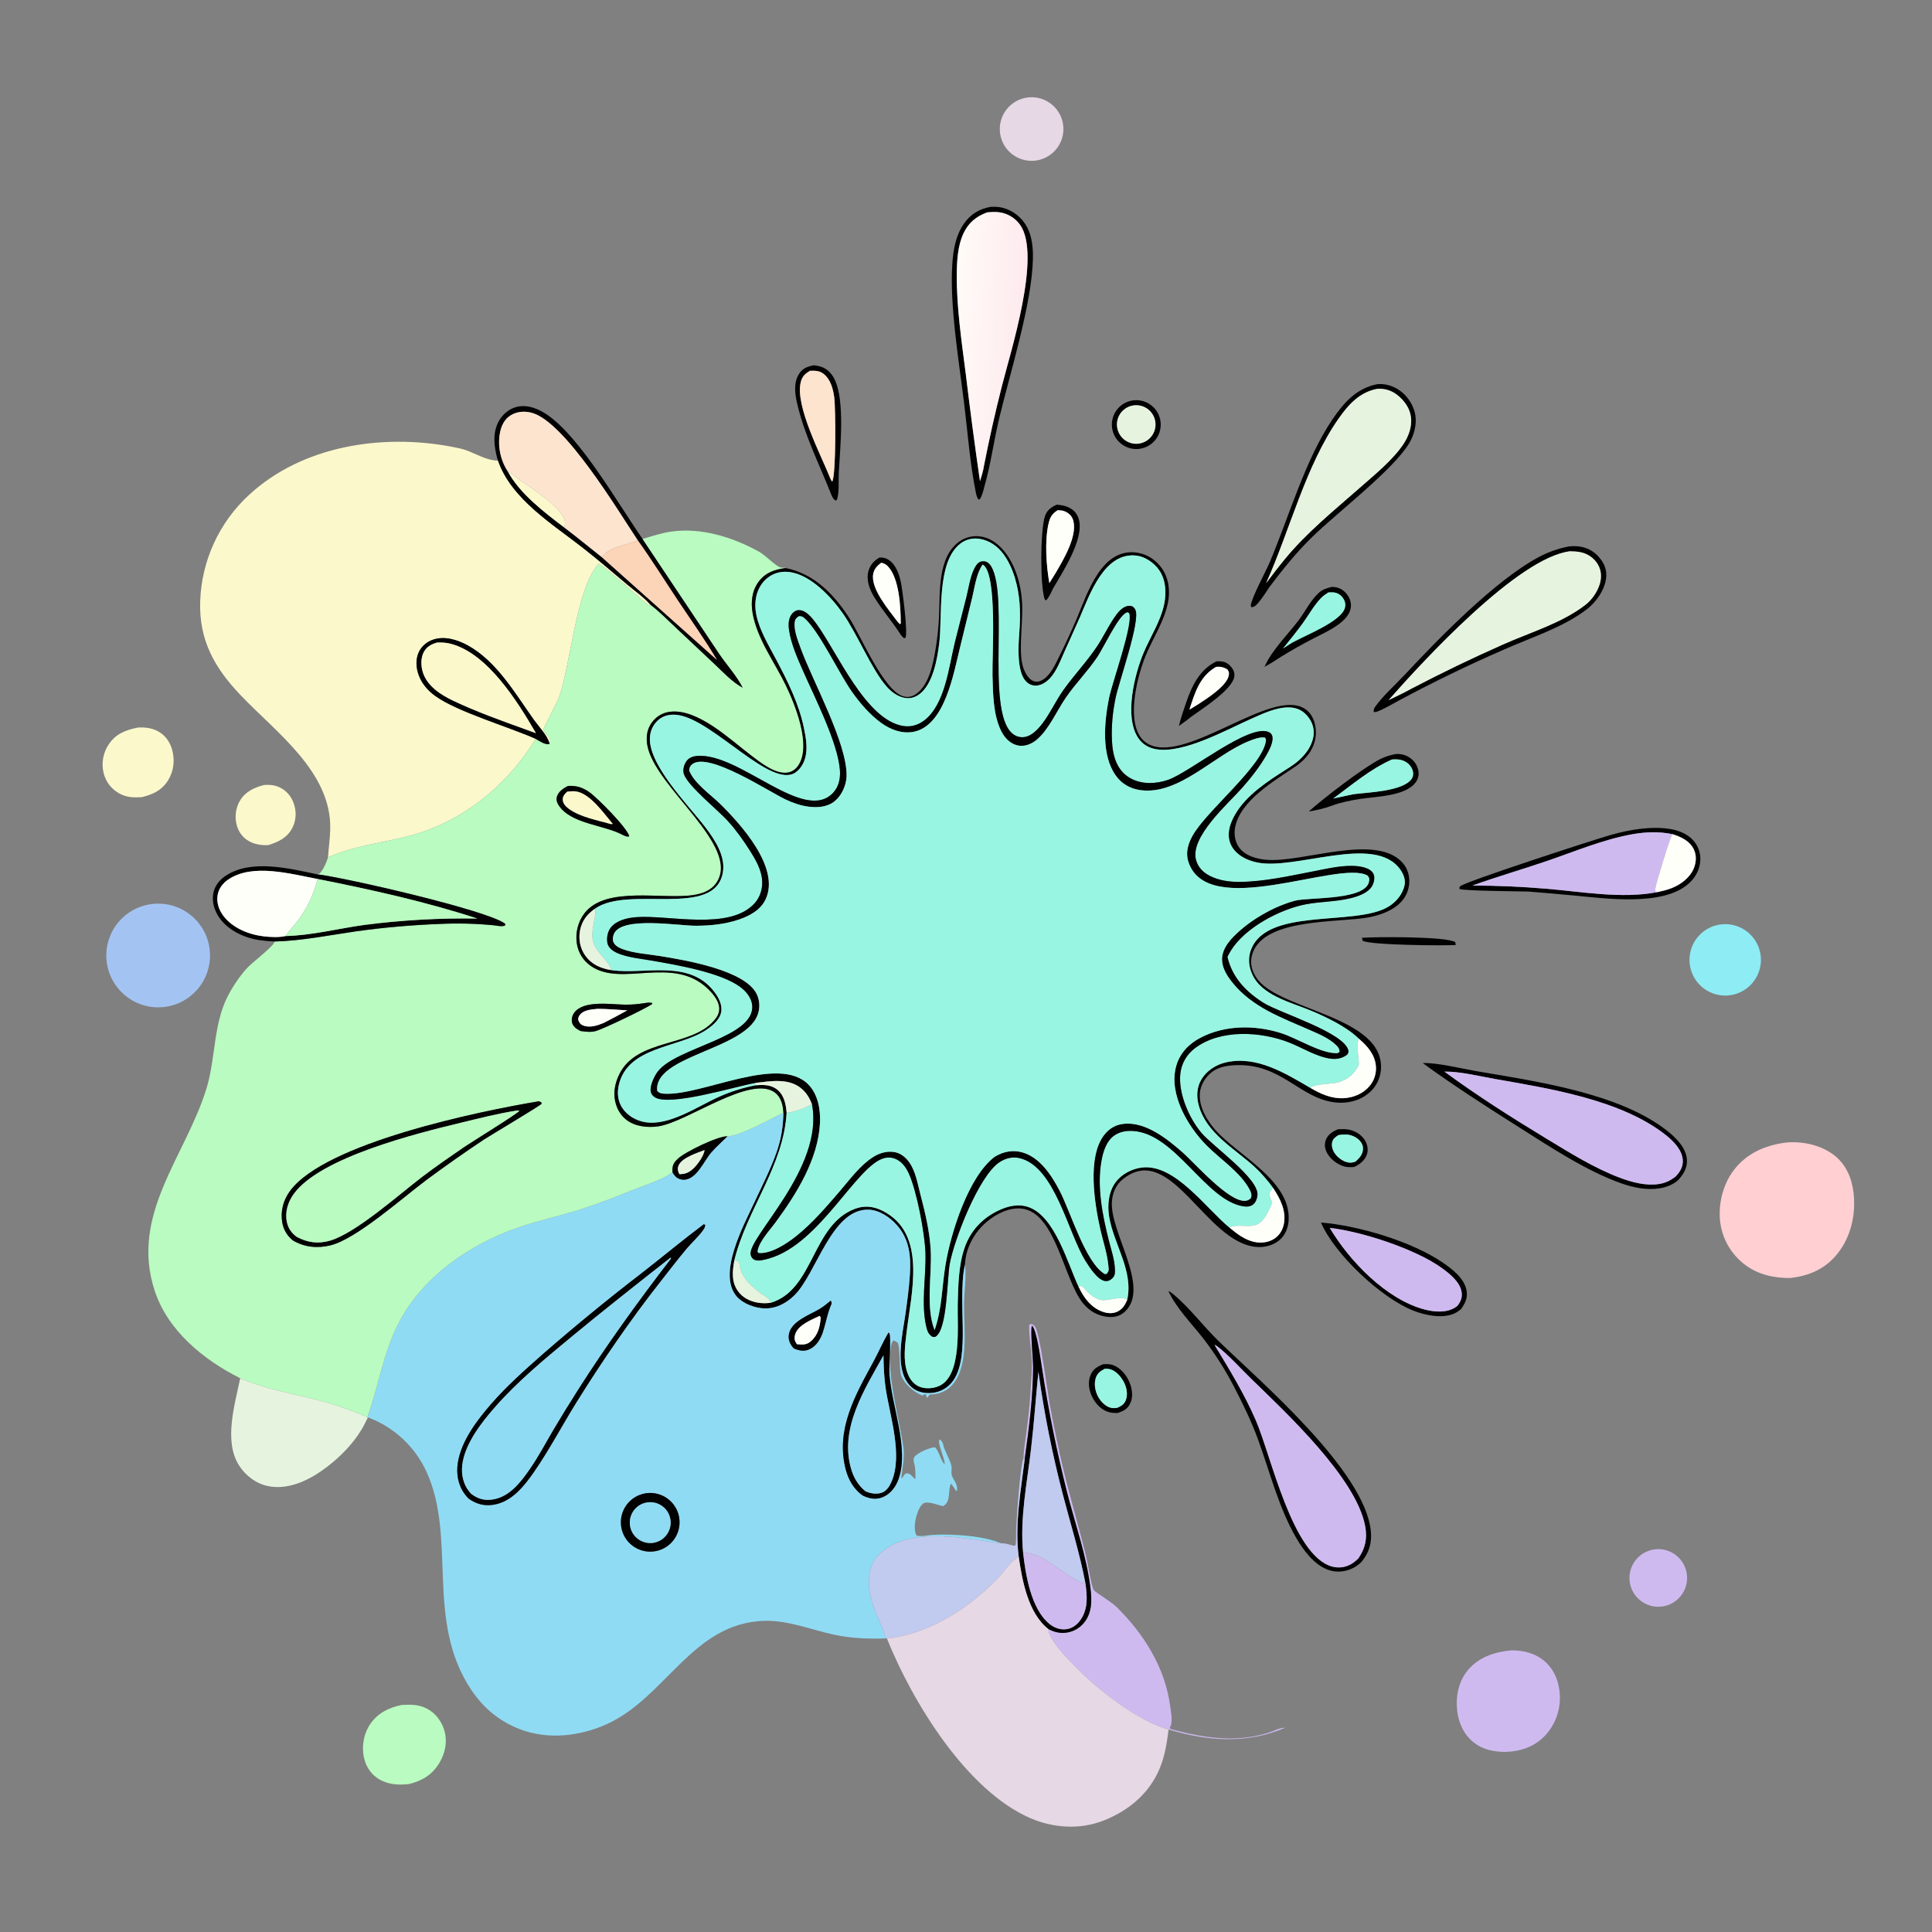 <svg width="1024" height="1024" viewBox="0 0 1024 1024" fill="none" xmlns="http://www.w3.org/2000/svg">
<rect x="0" y="0" width="1024" height="1024" fill="#808080" stroke="none"/>
<path d="M549.751 84.987C540.537 86.642 531.739 80.472 530.156 71.245C528.573 62.018 534.811 53.268 544.05 51.757C553.188 50.262 561.821 56.417 563.387 65.543C564.953 74.67 558.865 83.351 549.751 84.987Z" fill="#E7D8E5"/>
<path d="M521.687 258.12C521.065 260.389 520.617 262.738 519.248 264.686L518.524 264.696C517.785 263.476 517.482 262.363 517.199 260.965C514.094 245.594 512.915 229.403 511.004 213.815C508.27 191.519 503.27 161.91 504.754 139.844C505.256 132.364 506.522 124.829 510.901 118.552C514.439 113.48 519.001 110.762 525.012 109.632C527.162 109.57 529.177 109.557 531.283 110.087C536.889 111.515 541.632 115.24 544.35 120.347C547.065 125.406 547.595 131.598 547.465 137.253C546.918 161.095 535.369 197.547 529.556 221.891C526.693 233.882 525.096 246.29 521.687 258.12ZM523.205 112.568C517.453 114.675 513.301 118.063 510.654 123.722C507.608 130.235 507.17 138.256 507.114 145.333C506.974 162.913 509.675 180.888 511.899 198.297C514.168 217.237 516.673 236.148 519.411 255.027C520.238 252.337 521.113 249.68 521.519 246.887C524.272 232.842 527.411 218.874 530.931 205.001C535.625 186.34 552.123 135.291 540.653 119.151C538.077 115.558 534.147 113.169 529.771 112.536C527.604 112.213 525.376 112.391 523.205 112.568Z" fill="#010102"/>
<path d="M519.412 255.027C516.674 236.148 514.169 217.237 511.9 198.297C509.676 180.888 506.975 162.913 507.115 145.333C507.171 138.256 507.609 130.235 510.655 123.722C513.302 118.063 517.454 114.675 523.206 112.568C525.377 112.391 527.605 112.213 529.772 112.536C534.148 113.169 538.078 115.558 540.654 119.151C552.124 135.291 535.626 186.34 530.932 205.001C527.412 218.874 524.273 232.842 521.52 246.887C521.114 249.68 520.239 252.337 519.412 255.027Z" fill="url(#paint0_linear_13_5677)"/>
<path d="M440.487 261.881C434.194 245.915 426.163 230.164 422.378 213.333C421.241 208.276 420.6 202.399 423.699 197.886C425.636 195.065 428.076 194.25 431.294 193.592C432.365 193.746 433.453 193.896 434.503 194.164C437.964 195.046 440.526 197.564 442.149 200.672C448.074 212.014 445.231 237.821 444.571 250.572C444.347 254.911 444.95 260.917 443.567 264.99L442.883 265.297C441.483 264.482 441.112 263.29 440.487 261.881ZM429.389 196.519C426.771 198.002 425.204 199.447 424.441 202.449C421.22 215.103 435.303 241.414 440.218 253.889L441.04 255.304C443.183 252.474 442.929 216.015 442.151 210.479C441.533 206.074 440.231 201.099 436.581 198.212C434.321 196.424 432.162 196.464 429.389 196.519Z" fill="#010102"/>
<path d="M440.217 253.889C435.302 241.414 421.219 215.103 424.44 202.449C425.203 199.447 426.77 198.002 429.388 196.519C432.161 196.464 434.32 196.424 436.58 198.212C440.23 201.099 441.532 206.074 442.15 210.479C442.928 216.015 443.182 252.474 441.039 255.304L440.217 253.889Z" fill="#FDE4CF"/>
<path d="M672.767 311.226C670.911 314.02 669.094 316.922 666.92 319.484C665.852 320.742 664.954 321.712 663.281 321.871L662.902 321.019C663.349 316.768 670.907 302.941 673.08 297.788C683.137 273.947 691.861 243.422 706.274 222.203C712.299 213.334 719.07 205.744 729.982 203.62C734.285 203.234 738.449 204.528 741.96 207.023C746.181 210.022 749.4 215.043 750.181 220.183C750.94 225.177 749.443 230.696 746.86 234.991C738.431 249.01 708.785 271.683 695.704 284.401C687.17 292.698 679.921 301.733 672.767 311.226ZM730.096 206.088C720.738 207.77 714.798 214.305 709.555 221.777C691.951 246.86 683.662 281.196 671.055 309.109C674.192 304.992 677.279 300.823 680.583 296.838C692.494 282.206 707.407 270.278 721.508 257.852C729.033 251.22 738.359 243.648 743.911 235.276C746.604 231.215 748.391 226.228 747.859 221.306C747.33 216.423 744.261 212.172 740.436 209.231C737.409 206.904 733.898 205.874 730.096 206.088Z" fill="#010102"/>
<path d="M671.055 309.109C683.662 281.196 691.951 246.86 709.555 221.777C714.798 214.305 720.738 207.77 730.096 206.088C733.898 205.874 737.409 206.904 740.436 209.231C744.261 212.172 747.33 216.423 747.859 221.306C748.391 226.228 746.604 231.215 743.911 235.276C738.359 243.648 729.033 251.22 721.508 257.852C707.407 270.278 692.494 282.206 680.583 296.838C677.279 300.823 674.192 304.992 671.055 309.109Z" fill="#E6F4DF"/>
<path d="M604.737 237.763C597.83 239.106 591.113 234.689 589.61 227.814C588.106 220.94 592.366 214.122 599.203 212.459C603.77 211.348 608.581 212.798 611.773 216.248C614.965 219.697 616.039 224.606 614.578 229.073C613.117 233.54 609.351 236.866 604.737 237.763ZM600.011 215.021C594.546 216.237 591.077 221.626 592.234 227.104C593.391 232.582 598.743 236.108 604.233 235.01C607.838 234.289 610.777 231.688 611.93 228.197C613.083 224.707 612.272 220.866 609.806 218.14C607.34 215.414 603.6 214.223 600.011 215.021Z" fill="#010102"/>
<path d="M604.233 235.01C598.743 236.108 593.391 232.582 592.234 227.104C591.077 221.626 594.546 216.237 600.011 215.021C603.6 214.223 607.34 215.414 609.806 218.14C612.272 220.866 613.083 224.707 611.93 228.197C610.777 231.688 607.838 234.289 604.233 235.01Z" fill="#E6F4DF"/>
<path d="M263.874 244.114C261.894 237.195 260.739 229.444 264.567 222.883C266.662 219.291 270.196 216.423 274.307 215.552C279.982 214.349 285.676 216.803 290.261 219.99C307.895 232.246 327.719 267.198 340.582 285.661L380.978 346.169C385.077 352.346 390.484 358.009 393.776 364.652C388.026 361.586 383.373 356.444 378.655 352.011L357.788 332.372C353.562 328.402 349.32 324.048 344.685 320.567C341.285 316.652 336.294 313.168 332.301 309.802C324.597 303.309 316.917 296.708 308.985 290.498C292.73 277.772 270.901 264.495 263.874 244.114ZM337.979 286.317C327.343 270.37 299.508 223.726 281.949 218.827C278.161 217.77 274.015 218.045 270.63 220.157C267.6 222.047 265.93 225.193 265.164 228.604C263.557 235.763 265.075 243.679 269.103 249.788C275.366 261.583 288.594 271.65 299.16 279.64C305.888 284.759 312.391 290.052 318.987 295.327L379.973 349.731C373.508 338.898 366.104 328.493 359.113 317.984C352.089 307.426 345.37 296.622 337.979 286.317Z" fill="#010102"/>
<path d="M269.103 249.788C265.075 243.679 263.557 235.763 265.164 228.604C265.93 225.193 267.6 222.047 270.63 220.157C274.015 218.045 278.161 217.77 281.949 218.827C299.508 223.726 327.343 270.37 337.979 286.317C337.824 286.391 337.67 286.466 337.514 286.537C331.06 289.475 323.687 289.321 318.987 295.327C312.391 290.052 305.888 284.759 299.16 279.64C299.31 278.568 299.596 277.198 299.365 276.134C297.733 268.633 281.416 258.603 275.449 254.41C273.28 252.886 271.424 251.1 269.103 249.788Z" fill="#FDE4CF"/>
<path d="M173.864 454.439C174.165 449.436 174.913 444.487 175.03 439.462C175.735 409.094 146.358 388.284 127.355 368.273C113.541 353.727 105.459 339.191 106.104 318.755C106.808 297.235 116.133 276.902 131.981 262.327C160.238 236.16 202.543 229.79 239.311 236.764C241.879 237.251 244.558 237.75 247.027 238.627C252.194 240.463 257.875 243.983 263.405 244.113C263.561 244.117 263.716 244.114 263.872 244.114C270.899 264.495 292.728 277.772 308.983 290.498C316.915 296.708 324.595 303.309 332.299 309.802C336.292 313.168 341.283 316.652 344.683 320.567L343.854 321.069C339.437 317.259 320.605 300.095 317.248 298.811C305.375 312.163 302.703 350.696 296.414 369.262C295.57 371.756 287.964 385.811 288.117 386.587C288.715 389.636 292.919 390.732 291.266 394.313C291.211 394.082 291.163 393.85 291.1 393.621C290.052 389.781 285.433 384.951 283.079 381.659C273.087 367.688 263.284 350.43 247.775 341.989C242.395 339.061 235.741 336.999 229.698 338.97C226.374 340.054 223.59 342.32 222.05 345.482C220.156 349.367 220.474 353.983 221.956 357.946C223.626 362.411 226.768 366.023 230.587 368.806C242.113 377.203 269.447 385.171 283.923 391.605C268.454 417.004 243.809 436.646 214.645 443.639C200.947 446.924 186.856 448.595 173.864 454.439Z" fill="#FBF8CC"/>
<path d="M269.102 249.788C271.423 251.1 273.279 252.886 275.448 254.41C281.415 258.603 297.732 268.633 299.364 276.134C299.595 277.198 299.309 278.568 299.159 279.64C288.593 271.65 275.365 261.583 269.102 249.788Z" fill="#FBF8CC"/>
<path d="M558.121 311.94C557.066 314.094 556.15 316.459 554.462 318.192L553.8 317.85C551.183 311.13 551.36 280.724 553.862 273.511C554.955 270.362 557.11 268.876 560.02 267.501C562.647 267.635 565.01 268.082 567.321 269.412C569.648 270.75 571.177 272.825 571.857 275.413C574.599 285.844 563.274 303.104 558.121 311.94ZM560.558 270.441C557.493 272.41 556.481 274.244 555.686 277.803C553.655 286.892 554.553 299.963 556.181 309.05L559.475 303.75C563.51 296.834 571.135 284.303 568.854 275.936C568.257 273.747 566.82 272.226 564.809 271.232C563.394 270.532 562.112 270.46 560.558 270.441Z" fill="#010102"/>
<path d="M556.181 309.05C554.553 299.963 553.655 286.892 555.686 277.803C556.481 274.244 557.493 272.41 560.558 270.441C562.112 270.46 563.394 270.532 564.809 271.232C566.82 272.226 568.257 273.747 568.854 275.936C571.135 284.303 563.51 296.834 559.475 303.75L556.181 309.05Z" fill="#FFFFFA"/>
<path d="M340.582 285.661C345.575 284.184 350.431 282.54 355.608 281.781C371.682 279.425 388.505 284.755 402.454 292.504C405.757 294.339 410.696 299.639 413.498 300.732C414.342 301.06 415.54 300.68 416.449 301.065C410.632 301.821 405.708 303.426 402.044 308.377C398.49 313.181 397.879 319.313 398.914 325.054C401.396 338.821 410.334 350.574 416.345 362.923C421.284 373.072 430.322 395.13 423.1 405.73C421.767 407.688 419.948 409.045 417.59 409.454C410.972 410.604 402.83 403.98 397.919 400.26C387.03 392.013 369.798 375.418 355.062 377.251C351.129 377.741 347.743 379.831 345.423 383.026C342.842 386.579 342.34 390.903 343.117 395.139C347.211 417.466 393.111 448.552 379.625 468.028C376.833 472.06 372.064 473.695 367.411 474.398C350.986 476.881 321.096 469.403 309.777 484.05C306.33 488.51 304.873 494.517 305.737 500.074C306.492 504.937 309.051 509.099 313.083 511.931C329.531 523.484 356.477 506.17 375.13 524.02C377.717 526.495 380.478 529.765 381.112 533.381C381.516 535.685 380.825 537.816 379.457 539.67C367.666 555.651 336.908 549.624 327.791 570.345C326.176 574.017 325.317 577.85 325.769 581.867C326.272 586.348 328.308 590.632 331.895 593.451C336.583 597.135 343.299 597.811 349.023 596.964C364.218 594.716 397.872 569.408 410.761 579.105C413.618 581.255 414.736 584.808 415.092 588.222C415.145 588.745 415.191 589.268 415.23 589.792C409.047 592.837 391.628 602.496 385.562 602.268C380.686 602.018 363.321 610.413 359.351 614.092C357.561 615.75 356.463 617.243 356.409 619.731C356.397 620.297 356.425 620.863 356.454 621.428C356.327 621.517 356.203 621.61 356.074 621.697C350.151 625.719 341.644 628.221 334.961 630.931C325.685 634.691 316.464 638.291 306.904 641.282C296.129 644.654 284.981 647.046 274.329 650.761C248.526 659.759 223.612 677.002 211.016 701.843C203.124 717.405 200.639 734.788 194.741 751.066C186.157 747.488 177.583 744.425 168.57 742.124C154.54 738.543 140.726 736.28 127.304 730.492C108.007 720.809 89.071 705.476 82.041 684.282C68.581 643.702 98.522 612.764 109.487 576.75C114.299 560.943 113.024 543.082 120.645 528.154C123.311 522.931 126.912 517.554 130.854 513.202C133.47 510.313 144.269 502.088 145.278 499.654C145.363 499.448 145.425 499.234 145.499 499.024C160.126 498.63 174.574 495.657 189.019 493.58C203.782 491.536 218.639 490.238 233.533 489.691C242.904 489.264 252.294 489.505 261.632 490.413C263.515 490.602 266.107 491.343 267.766 490.483L267.765 489.63C258.827 482.569 183.34 465.221 167.97 463.374L169.44 462.99C171.661 460.401 172.77 457.636 173.866 454.439C186.858 448.595 200.949 446.924 214.647 443.639C243.811 436.646 268.456 417.004 283.925 391.605C285.983 392.77 288.804 394.915 291.268 394.313C292.921 390.732 288.717 389.636 288.119 386.587C287.966 385.811 295.572 371.756 296.416 369.262C302.705 350.696 305.377 312.163 317.25 298.811C320.607 300.095 339.439 317.259 343.856 321.069L344.685 320.567C349.32 324.048 353.562 328.402 357.788 332.372L378.655 352.011C383.373 356.444 388.026 361.586 393.776 364.652C390.484 358.009 385.077 352.346 380.978 346.169L340.582 285.661ZM301.03 416.561C298.626 417.795 295.997 419.497 295.175 422.257C294.683 423.91 295.204 425.434 296.107 426.821C302.626 436.827 320.304 437.132 330.316 442.657C331.57 443.133 332.208 443.669 333.531 443.259C332.624 438.973 316.349 422.506 312.152 419.703C308.413 417.205 305.48 416.352 301.03 416.561ZM341.527 531.678C338.101 532.24 334.826 532.515 331.353 532.483C323.955 532.416 309.41 529.938 304.359 536.743C303.34 538.115 302.834 540.042 303.149 541.73C303.52 543.721 305.052 545 306.72 545.941C307.038 546.119 307.359 546.29 307.684 546.454C310.357 546.835 312.86 547.182 315.537 546.536C319.347 545.616 342.069 534.646 345.627 532.189L345.696 531.599C344.237 531.239 342.985 531.472 341.527 531.678ZM285.593 583.7C254.139 588.924 172.249 605.829 153.667 631.306C150.161 636.113 148.595 641.878 149.572 647.793C150.223 651.734 152.115 654.83 155.134 657.392C161.381 661.118 168.3 661.765 175.288 660.026C188.949 656.626 213.534 634.697 226.14 625.305C236.056 617.963 246.155 610.87 256.425 604.032C259.814 601.811 286.301 586.071 287.104 584.985L286.848 584.209L285.593 583.7Z" fill="#B9FBC0"/>
<path d="M415.229 589.792C415.19 589.268 415.144 588.745 415.091 588.222C414.735 584.808 413.617 581.255 410.76 579.105C397.871 569.408 364.217 594.716 349.022 596.964C343.298 597.811 336.582 597.135 331.894 593.451C328.307 590.632 326.271 586.348 325.768 581.867C325.316 577.85 326.175 574.017 327.79 570.345C336.907 549.624 367.665 555.651 379.456 539.67C380.824 537.816 381.515 535.685 381.111 533.381C380.477 529.765 377.716 526.495 375.129 524.02C356.476 506.17 329.53 523.484 313.082 511.931C309.05 509.099 306.491 504.937 305.736 500.074C304.872 494.517 306.329 488.51 309.776 484.05C321.095 469.403 350.985 476.881 367.41 474.398C372.063 473.695 376.832 472.06 379.624 468.028C393.11 448.552 347.21 417.466 343.116 395.139C342.339 390.903 342.841 386.579 345.422 383.026C347.742 379.831 351.128 377.741 355.061 377.251C369.797 375.418 387.029 392.013 397.918 400.26C402.829 403.98 410.971 410.604 417.589 409.454C419.947 409.045 421.766 407.688 423.099 405.73C430.321 395.13 421.283 373.072 416.344 362.923C410.333 350.574 401.395 338.821 398.913 325.054C397.878 319.313 398.489 313.181 402.043 308.377C405.707 303.426 410.631 301.821 416.448 301.065C431.462 304.182 441.56 314.525 449.775 326.967C456.308 336.863 468.418 366.617 479.123 369.169C481.362 369.703 483.478 369.223 485.381 367.947C492.474 363.19 494.653 351.57 495.927 343.74C496.844 338.166 497.439 332.545 497.711 326.904C498.294 314.262 496.81 295.444 508.385 287.07C511.898 284.56 516.295 283.622 520.527 284.479C526.542 285.665 531.352 290.263 534.533 295.294C538.802 302.046 540.957 310.001 541.627 317.91C542.501 328.241 539.864 342.626 541.792 351.785C542.487 355.085 544.566 360.036 548.141 361.118C549.887 361.647 551.653 361.026 553.099 360.038C557.17 357.259 559.528 351.792 561.628 347.489C564.88 340.955 567.94 334.326 570.804 327.613C576.436 314.189 584.024 289.654 603.238 293.013C608.348 293.906 612.934 297.042 615.857 301.296C619.564 306.692 620.322 313.505 618.966 319.809C616.866 329.57 611.222 337.987 607.413 347.071C602.933 357.757 597.256 379.896 604.308 390.409C606.485 393.655 609.788 395.41 613.607 395.962C637.107 399.361 680.572 360.445 694.483 378.363C697.037 381.653 697.887 386.856 697.257 390.894C696.23 397.475 692.079 402.517 686.717 406.183C675.694 413.718 657.08 424.36 654.577 438.844C653.946 442.497 654.693 446.511 656.976 449.489C660.164 453.646 666.017 455.227 671.02 455.692C690.196 457.472 729.323 441.319 743.432 457.333C746.228 460.506 747.308 464.7 746.857 468.862C746.37 473.357 744.073 477.145 740.56 479.939C736.342 483.294 731.038 485.087 725.815 486.144C710.08 489.329 666.394 485.955 663.227 508.097C662.63 512.273 664.336 516.375 666.936 519.578C680.005 535.683 733.775 539.093 731.927 566.819C731.584 571.69 729.271 576.211 725.521 579.339C720.696 583.435 714.201 584.982 707.984 584.343C688.658 582.356 679.263 563.156 654.007 564.604C650.031 564.832 645.552 565.666 642.356 568.179C638.861 570.926 636.298 575.012 635.951 579.495C635.391 586.723 639.767 594.012 644.441 599.212C656.379 612.493 684.123 625.809 683.014 646.675C682.81 650.516 681.336 654.449 678.426 657.051C675.155 659.976 670.46 661.254 666.139 660.931C638.854 658.893 620.727 604.538 595.191 624.94C591.451 627.929 589.699 632.11 589.339 636.815C588.094 653.064 610.032 682.419 596.148 695.272C593.741 697.501 590.766 698.278 587.518 698.014C582.016 697.567 577.473 694.989 574.002 690.73C563.767 678.171 559.578 642.81 541.69 640.599C535.077 639.782 528.135 643.308 523.163 647.447C516.572 652.935 511.973 661.117 511.47 669.786C511.461 669.943 511.467 670.101 511.465 670.258C509.02 680.143 510.452 697.815 510.294 708.455C510.174 716.573 509.549 728.249 503.128 734.184C499.688 737.365 495.457 738.674 490.799 738.318C487.193 738.043 484.061 736.586 481.727 733.793C474.013 724.568 478.417 707.083 479.913 696.404C480.863 689.619 481.782 682.799 482.24 675.96C482.896 666.158 482.174 656.948 475.299 649.256C471.594 645.111 465.902 641.256 460.223 641.151C440.789 640.793 432.79 674.822 421.168 686.438C416.92 690.684 411.382 693.656 405.247 693.488C400.332 693.353 394.042 691.131 390.672 687.403C379.875 675.458 394.279 649.226 399.834 637.258C403.895 628.509 408.442 619.718 411.631 610.604C414.069 603.636 415.063 597.155 415.229 589.792ZM315.392 481.61C311.297 484.394 308.502 487.945 307.482 492.88C306.524 497.52 307.383 502.428 310.108 506.332C313.501 511.192 318.314 513.245 323.954 514.173C324.104 514.196 324.253 514.221 324.403 514.242C341.79 516.647 365.347 508.215 378.589 525.676C380.858 528.668 382.964 532.534 382.246 536.421C381.454 540.71 377.169 544.064 373.679 546.283C359.256 555.453 332.741 554.646 327.981 575.066C326.999 579.28 327.472 583.784 329.941 587.403C332.597 591.298 337.08 593.912 341.687 594.722C354.775 597.025 369.795 586.312 381.361 581.202C387.393 578.538 394.003 576.416 400.496 575.229C404.736 574.903 408.796 574.802 412.242 577.768C415.728 580.77 416.551 585.485 416.934 589.824C415.211 618.364 395.898 640.798 389.223 667.977C388.202 673.49 387.583 679.11 390.924 684.03C393.367 687.628 397.226 689.636 401.432 690.396C403.813 690.813 406.245 690.836 408.633 690.462C431.545 683.387 430.257 649.223 453.225 640.659C458.146 638.825 462.988 639.366 467.648 641.683C491.674 653.627 482.899 685.579 480.449 706.62C479.662 713.379 478.615 720.883 480.898 727.47C482.005 730.663 484.007 733.561 487.2 734.914C490.488 736.308 494.799 735.989 497.991 734.469C510.053 728.727 507.303 702.148 507.609 691.253C507.883 681.491 508.015 670.828 511.187 661.527C514.235 652.591 520.341 645.915 528.803 641.778C534.041 639.218 539.874 637.786 545.529 639.919C559.215 645.083 565.825 669.449 571.634 681.909C574.29 687.645 578.151 692.991 584.347 695.218C586.948 696.153 589.758 696.383 592.301 695.151C595.021 693.833 596.292 691.633 597.443 688.957C600.863 673.535 590.274 659.519 587.859 644.835C586.841 638.646 587.565 631.442 591.483 626.351C594.723 622.141 600.174 619.376 605.415 618.795C622.903 616.855 639.258 640.584 651.632 650.629C655.387 653.783 659.46 656.94 664.316 658.125C668.058 659.037 672.185 658.664 675.451 656.514C678.116 654.76 679.785 652.025 680.428 648.93C681.909 641.798 678.532 635.317 674.727 629.58C671.734 625.5 668.536 621.721 664.788 618.31C654.202 608.677 639.47 600.724 635.368 585.932C634.08 581.286 634.244 576.432 636.719 572.208C639.391 567.647 644.243 564.431 649.323 563.187C665.707 559.175 681.091 568.772 694.531 576.611C699.99 579.82 705.776 582.415 712.272 582.059C717.357 581.78 722.518 579.639 725.84 575.694C728.383 572.718 729.61 568.838 729.241 564.941C728.688 558.868 724.651 554.261 720.183 550.524C713.852 544.291 703.251 539.198 695.114 535.779C685.419 531.704 670.909 528.222 664.969 518.745C662.518 514.834 661.277 509.787 662.47 505.252C669.085 480.114 718.145 491.465 736.004 480.487C740.05 478 743.406 473.956 744.431 469.235C745.067 466.305 743.897 463.353 742.237 460.97C728.755 441.611 686.357 461.641 665.906 457.054C660.792 455.907 655.739 453.437 652.958 448.799C650.593 444.857 650.89 440.247 652.504 436.091C657.007 424.498 668.39 416.441 678.41 409.926C681.845 407.693 685.606 405.583 688.635 402.807C692.078 399.651 695.005 395.722 695.995 391.073C696.787 387.357 696.01 383.708 693.807 380.618C691.127 376.859 687.701 374.976 683.061 374.944C676.248 374.897 669.266 378.277 663.168 380.986C649.837 386.908 627.167 399.599 612.738 397.097C608.684 396.394 605.501 394.48 603.208 391.032C595.715 379.77 601.387 357.162 606.217 345.779C609.837 337.246 615.17 329.266 617.063 320.08C618.304 314.056 617.908 307.189 614.263 302.027C611.667 298.35 607.026 295.079 602.495 294.505C585.383 292.335 577.595 315.084 572.393 327.099C569.643 333.45 566.701 339.723 563.895 346.051C561.563 351.309 559.125 357.995 554.293 361.458C552.421 362.799 549.969 363.754 547.64 363.297C537.168 361.239 540.149 339.07 540.479 331.759C540.682 327.816 540.656 323.864 540.401 319.924C539.749 311.078 537.219 300.985 531.883 293.74C528.727 289.455 524.163 286.23 518.797 285.547C515.257 285.097 511.81 285.959 508.98 288.152C496.211 298.048 499.651 326.17 497.81 341.058C496.789 349.319 494.468 362.648 487.288 367.965C485.077 369.602 482.48 370.385 479.74 369.935C475.843 369.295 472.544 366.846 469.979 363.95C462.05 354.997 454.397 336.032 446.669 325.046C440.566 316.371 429.858 304.917 418.852 303.249C414.642 302.611 410.444 303.491 407.043 306.109C400.965 310.786 399.395 318.646 400.863 325.847C402.536 334.058 407.566 342.332 411.47 349.714C417.501 361.117 423.367 372.829 426.027 385.552C426.972 390.074 427.88 394.725 427.251 399.358C426.727 403.221 424.971 407.038 421.728 409.356C409.027 418.434 378.433 382.081 359.702 379.039C356.19 378.469 352.575 378.86 349.654 381.032C346.853 383.141 345.02 386.291 344.569 389.768C342.533 404.488 365.065 426.859 373.924 438.56C378.857 445.077 384.567 453.634 383.166 462.218C379.105 487.097 333.345 468.948 315.392 481.61Z" fill="#010102"/>
<path d="M315.392 481.61C333.345 468.948 379.105 487.097 383.166 462.218C384.567 453.634 378.857 445.077 373.924 438.56C365.065 426.859 342.533 404.488 344.569 389.768C345.02 386.291 346.853 383.141 349.654 381.032C352.575 378.86 356.19 378.469 359.702 379.039C378.433 382.081 409.027 418.434 421.728 409.356C424.971 407.038 426.727 403.221 427.251 399.358C427.88 394.725 426.972 390.074 426.027 385.552C423.367 372.829 417.501 361.117 411.47 349.714C407.566 342.332 402.536 334.058 400.863 325.847C399.395 318.646 400.965 310.786 407.043 306.109C410.444 303.491 414.642 302.611 418.852 303.249C429.858 304.917 440.566 316.371 446.669 325.046C454.397 336.032 462.05 354.997 469.979 363.95C472.544 366.846 475.843 369.295 479.74 369.935C482.48 370.385 485.077 369.602 487.288 367.965C494.468 362.648 496.789 349.319 497.81 341.058C499.651 326.17 496.211 298.048 508.98 288.152C511.81 285.959 515.257 285.097 518.797 285.547C524.163 286.23 528.727 289.455 531.883 293.74C537.219 300.985 539.749 311.078 540.401 319.924C540.656 323.864 540.682 327.816 540.479 331.759C540.149 339.07 537.168 361.239 547.64 363.297C549.969 363.754 552.421 362.799 554.293 361.458C559.125 357.995 561.563 351.309 563.895 346.051C566.701 339.723 569.643 333.45 572.393 327.099C577.595 315.084 585.383 292.335 602.495 294.505C607.026 295.079 611.667 298.35 614.263 302.027C617.908 307.189 618.304 314.056 617.063 320.08C615.17 329.266 609.837 337.246 606.217 345.779C601.387 357.162 595.715 379.77 603.208 391.032C605.501 394.48 608.684 396.394 612.738 397.097C627.167 399.599 649.837 386.908 663.168 380.986C669.266 378.277 676.248 374.897 683.061 374.944C687.701 374.976 691.127 376.859 693.807 380.618C696.01 383.708 696.787 387.357 695.995 391.073C695.005 395.722 692.078 399.651 688.635 402.807C685.606 405.583 681.845 407.693 678.41 409.926C668.39 416.441 657.007 424.498 652.504 436.091C650.89 440.247 650.593 444.857 652.958 448.799C655.739 453.437 660.792 455.907 665.906 457.054C686.357 461.641 728.755 441.611 742.237 460.97C743.897 463.353 745.067 466.305 744.431 469.235C743.406 473.956 740.05 478 736.004 480.487C718.145 491.465 669.085 480.114 662.47 505.252C661.277 509.787 662.518 514.834 664.969 518.745C670.909 528.222 685.419 531.704 695.114 535.779C703.251 539.198 713.852 544.291 720.183 550.524C718.624 554.811 720.322 559.918 720.209 564.416C717.811 569.163 714.719 571.966 709.597 573.598C706.325 574.64 696.216 574.435 694.531 576.611C681.091 568.772 665.707 559.175 649.323 563.187C644.243 564.431 639.391 567.647 636.719 572.208C634.244 576.432 634.08 581.286 635.368 585.932C639.47 600.724 654.202 608.677 664.788 618.31C668.536 621.721 671.734 625.5 674.727 629.58C673.651 630.869 672.825 631.681 672.74 633.45C673.212 634.802 673.721 636.069 674.326 637.366C672.588 641.359 670.362 647.249 666.037 649.074C661.788 650.866 655.607 648.496 651.632 650.629C639.258 640.584 622.903 616.855 605.415 618.795C600.174 619.376 594.723 622.141 591.483 626.351C587.565 631.442 586.841 638.646 587.859 644.835C590.274 659.519 600.863 673.535 597.443 688.957C594.803 686.692 588.196 689.261 584.645 689.14C580.99 689.016 577.719 686.238 575.373 683.629C574.735 682.92 574.302 682.361 573.486 681.837C572.777 681.382 572.395 681.716 571.634 681.909C565.825 669.449 559.215 645.083 545.529 639.919C539.874 637.786 534.041 639.218 528.803 641.778C520.341 645.915 514.235 652.591 511.187 661.527C508.015 670.828 507.883 681.491 507.609 691.253C507.303 702.148 510.053 728.727 497.991 734.469C494.799 735.989 490.488 736.308 487.2 734.914C484.007 733.561 482.005 730.663 480.898 727.47C478.615 720.883 479.662 713.379 480.449 706.62C482.899 685.579 491.674 653.627 467.648 641.683C462.988 639.366 458.146 638.825 453.225 640.659C430.257 649.223 431.545 683.387 408.633 690.462C408.597 690.38 408.558 690.3 408.525 690.217C407.653 688.023 405.468 687.133 403.64 685.788C398.558 682.046 393.068 677.384 392.06 670.805C391.942 670.033 391.938 669.504 391.529 668.814C391.17 668.208 389.895 668.137 389.223 667.977C395.898 640.798 415.211 618.364 416.934 589.824C421.739 589.27 426.118 587.476 430.356 585.237C437.012 619.187 395.927 656.093 397.873 665.031C398.122 666.176 398.756 667.171 399.836 667.696C401.892 668.694 405.411 667.632 407.517 667.041C434.709 659.408 454.026 617.551 468.659 613.822C471.279 613.154 473.806 613.576 476.1 614.998C478.611 616.554 480.39 619.167 481.613 621.8C485.909 631.053 490.248 654.019 490.518 664.393C490.843 676.842 488.1 690.803 490.91 703.01C491.439 705.306 492.039 707.136 494.082 708.458C495.062 708.611 495.267 708.879 496.126 708.274C502.127 704.051 501.964 677.604 503.372 669.914C505.751 656.926 518.702 623.438 529.618 616.08C532.888 613.876 536.63 612.906 540.514 613.854C559.3 618.44 566.094 653.605 575.407 668.399C577.456 671.653 581.766 678.495 585.824 678.986C586.974 679.125 587.918 678.795 588.828 678.115C590.743 676.686 590.996 675.518 590.952 673.16C590.852 667.843 588.943 662.379 587.647 657.235C584.308 643.98 581.353 629.091 583.77 615.442C584.668 610.37 586.383 604.614 590.896 601.627C593.801 599.704 597.346 599.207 600.762 599.45C623.13 601.039 638.994 636.144 658.92 639.364C660.792 639.667 662.876 639.582 664.363 638.243C665.655 637.078 666.276 635.263 666.467 633.579C667.475 624.691 642.759 607.591 636.692 600.329C630.16 592.511 624.454 579.429 625.601 569.066C626.207 563.594 629.001 558.831 633.39 555.533C646.962 545.335 668.393 546.68 683.354 552.588C690.543 555.428 697.587 560.049 705.311 561.13C708.45 561.57 711.569 560.9 714.098 558.939C714.428 558.259 714.835 557.805 714.706 557.022C713.113 547.399 678.264 536.906 669.715 531.542C660.401 525.698 653.077 518.077 650.557 507.153C651.094 506.082 651.669 505.03 652.282 504C659.736 491.695 678.599 481.795 692.379 479.247C700.145 477.811 708.178 477.959 715.87 476.058C719.888 475.065 725.21 473.276 727.328 469.452C728.24 467.805 728.783 465.221 728.056 463.414C726.515 459.588 719.988 458.963 716.537 458.925C709.678 458.851 702.723 460.542 696.017 461.84C683.418 464.28 669.788 467.348 656.939 467.419C651.609 467.448 646.035 466.687 641.243 464.231C637.746 462.439 635.035 459.778 633.95 455.925C630.49 443.637 651.005 425.941 658.49 417.431C663.226 412.046 667.77 406.263 671.33 400.022C672.769 397.499 675.434 392.53 674.142 389.645C673.781 388.839 673.294 388.415 672.526 388.052C662.173 383.17 630.55 409.452 619.043 413.362C612.8 415.483 605.617 415.857 599.629 412.74C591.863 408.697 589.729 400.581 589.356 392.468C589.004 384.812 589.751 377.268 591.314 369.774C593.119 361.113 604.466 329.229 601.814 323.335C601.368 322.342 600.696 321.478 599.6 321.21C597.245 320.635 594.879 322.245 593.31 323.868C589.515 327.795 585.139 337.009 581.866 341.995C576.34 350.412 569.507 357.514 563.698 365.64C559.588 371.39 556.714 377.979 552.438 383.553C550.796 385.694 548.927 387.764 546.633 389.219C544.615 390.499 542.331 391.1 539.97 390.52C520.654 385.774 535.547 316.829 525.266 300.083C524.472 298.791 523.314 297.706 521.739 297.524C519.882 297.31 518.572 298.017 517.526 299.491C514.535 303.709 513.612 310.758 512.391 315.752L506.1 340.509C502.985 353.204 500.954 373.464 489.813 381.878C486.53 384.357 482.79 385.435 478.706 384.786C458.876 381.636 443.768 345.703 432.598 330.466C430.584 327.718 427.414 323.56 423.702 323.383C422.146 323.309 420.853 324.087 419.874 325.229C417.812 327.635 417.783 331.072 418.224 334.041C419.334 341.502 422.76 349.065 425.788 355.947C431.8 369.614 444.015 393.491 445.159 408.027C445.499 412.357 444.704 416.74 441.706 420.043C426.354 436.958 391.938 398.645 369.344 400.664C367.275 400.849 365.351 401.536 364.023 403.201C362.515 405.091 361.671 408.247 362.576 410.552C365.106 416.993 380.279 429.13 385.669 435.039C390.08 439.874 393.872 445.19 397.376 450.71C400.458 455.565 403.52 460.762 403.956 466.635C404.276 470.952 402.906 475.493 399.981 478.733C386.634 493.517 354.068 484.734 337.052 486.125C332.414 486.504 326.789 487.782 323.753 491.602C322.03 493.772 321.423 497.152 321.95 499.84C322.54 502.848 325.688 504.619 328.315 505.604C333.62 507.595 339.779 508.155 345.367 509.13C358.424 511.409 381.957 515.355 392.39 523.15C395.422 525.415 398.203 528.717 398.648 532.607C400.627 549.907 358.576 554.981 348.661 567.907C346.853 570.265 344.325 575.459 344.917 578.556C345.161 579.831 345.935 580.827 347.004 581.53C354.774 586.64 389.672 575.883 400.179 573.997L400.496 575.229C394.003 576.416 387.393 578.538 381.361 581.202C369.795 586.312 354.775 597.025 341.687 594.722C337.08 593.912 332.597 591.298 329.941 587.403C327.472 583.784 326.999 579.28 327.981 575.066C332.741 554.646 359.256 555.453 373.679 546.283C377.169 544.064 381.454 540.71 382.246 536.421C382.964 532.534 380.858 528.668 378.589 525.676C365.347 508.215 341.79 516.647 324.403 514.242C324.253 514.221 324.104 514.196 323.954 514.173C323.046 509.409 315.815 505.014 314.279 498.796C312.846 492.996 316.427 485.181 315.392 481.61Z" fill="#98F5E1"/>
<path d="M337.978 286.317C345.369 296.622 352.088 307.426 359.112 317.984C366.103 328.493 373.507 338.898 379.972 349.731L318.986 295.327C323.686 289.321 331.059 289.475 337.513 286.537C337.669 286.466 337.823 286.391 337.978 286.317Z" fill="#FCD4B8"/>
<path d="M741.715 371.143C738.192 373.003 734.621 375.21 730.958 376.748C729.943 377.174 729.115 377.677 728.076 377.26C728.078 376.122 728.143 375.7 728.805 374.708C732.249 369.557 740.113 362.375 744.602 357.568C762.531 338.368 792.608 307.425 815.801 295.137C820.842 292.467 825.905 290.754 831.482 289.625C833.871 289.356 836.337 289.393 838.688 289.936C843.468 291.04 847.142 294.031 849.605 298.231C851.676 301.762 851.786 305.756 850.595 309.616C848.959 314.916 845.048 319.943 840.631 323.257C827.959 332.763 811.341 337.948 796.99 344.344C778.208 352.52 759.767 361.46 741.715 371.143ZM832.139 292.197C804.654 295.505 754.425 350.128 735.989 371.075C740.115 369.083 744.266 367.136 748.271 364.906C764.094 356.624 780.184 348.864 796.515 341.637C810.827 335.221 828.258 330.118 840.62 320.324C843.836 317.776 846.645 313.59 847.848 309.714C848.919 306.26 848.826 302.582 847.031 299.384C845.105 295.951 841.782 293.605 837.965 292.742C836.042 292.307 834.102 292.235 832.139 292.197Z" fill="#010102"/>
<path d="M735.99 371.075C754.426 350.128 804.655 295.505 832.14 292.197C834.103 292.235 836.043 292.307 837.966 292.742C841.783 293.605 845.106 295.951 847.032 299.384C848.827 302.582 848.92 306.26 847.849 309.714C846.646 313.59 843.837 317.776 840.621 320.324C828.259 330.118 810.828 335.221 796.516 341.637C780.185 348.864 764.095 356.624 748.272 364.906C744.267 367.136 740.116 369.083 735.99 371.075Z" fill="#E6F4DF"/>
<path d="M477.541 336.624C473.21 329.763 467.739 323.604 463.489 316.697C460.957 312.58 458.932 307.515 460.306 302.645C461.254 299.284 463.219 297.24 466.144 295.489C468.032 295.461 469.483 295.707 471.076 296.777C474.906 299.349 476.588 304.309 477.487 308.639C478.293 312.521 481.385 335.795 479.854 338.17L478.945 338.143L477.541 336.624ZM467.105 298.248C464.926 299.877 463.288 301.522 462.806 304.309C461.451 312.142 471.221 323.433 475.627 329.384L476.934 330.774L477.407 330.535C477.43 321.982 476.663 306.459 470.553 300.119C469.507 299.033 468.54 298.656 467.105 298.248Z" fill="#010102"/>
<path d="M400.179 573.997C389.672 575.883 354.774 586.64 347.004 581.53C345.935 580.827 345.161 579.831 344.917 578.556C344.325 575.459 346.853 570.265 348.661 567.907C358.576 554.981 400.627 549.907 398.648 532.607C398.203 528.717 395.422 525.415 392.39 523.15C381.957 515.355 358.424 511.409 345.367 509.13C339.779 508.155 333.62 507.595 328.315 505.604C325.688 504.619 322.54 502.848 321.95 499.84C321.423 497.152 322.03 493.772 323.753 491.602C326.789 487.782 332.414 486.504 337.052 486.125C354.068 484.734 386.634 493.517 399.981 478.733C402.906 475.493 404.276 470.952 403.956 466.635C403.52 460.762 400.458 455.565 397.376 450.71C393.872 445.19 390.08 439.874 385.669 435.039C380.279 429.13 365.106 416.993 362.576 410.552C361.671 408.247 362.515 405.091 364.023 403.201C365.351 401.536 367.275 400.849 369.344 400.664C391.938 398.645 426.354 436.958 441.706 420.043C444.704 416.74 445.499 412.357 445.159 408.027C444.015 393.491 431.8 369.614 425.788 355.947C422.76 349.065 419.334 341.502 418.224 334.041C417.783 331.072 417.812 327.635 419.874 325.229C420.853 324.087 422.146 323.309 423.702 323.383C427.414 323.56 430.584 327.718 432.598 330.466C443.768 345.703 458.876 381.636 478.706 384.786C482.79 385.435 486.53 384.357 489.813 381.878C500.954 373.464 502.985 353.204 506.1 340.509L512.391 315.752C513.612 310.758 514.535 303.709 517.526 299.491C518.572 298.017 519.882 297.31 521.739 297.524C523.314 297.706 524.472 298.791 525.266 300.083C535.547 316.829 520.653 385.774 539.969 390.52C542.33 391.1 544.615 390.499 546.633 389.219C548.927 387.764 550.796 385.694 552.438 383.553C556.714 377.979 559.588 371.39 563.698 365.64C569.507 357.514 576.34 350.412 581.866 341.995C585.139 337.009 589.515 327.795 593.31 323.868C594.879 322.245 597.244 320.635 599.599 321.21C600.695 321.478 601.368 322.342 601.814 323.335C604.466 329.229 593.119 361.113 591.314 369.774C589.751 377.268 589.004 384.812 589.356 392.468C589.729 400.581 591.863 408.697 599.629 412.74C605.617 415.857 612.8 415.483 619.043 413.362C630.55 409.452 662.173 383.17 672.526 388.052C673.294 388.415 673.781 388.839 674.142 389.645C675.434 392.53 672.769 397.499 671.33 400.022C667.77 406.263 663.226 412.046 658.49 417.431C651.005 425.941 630.49 443.637 633.95 455.925C635.035 459.778 637.745 462.439 641.242 464.231C646.034 466.687 651.609 467.448 656.939 467.419C669.788 467.348 683.418 464.28 696.017 461.84C702.723 460.542 709.677 458.851 716.536 458.925C719.987 458.963 726.515 459.588 728.056 463.414C728.783 465.221 728.24 467.805 727.328 469.452C725.21 473.276 719.888 475.065 715.87 476.058C708.178 477.959 700.145 477.811 692.379 479.247C678.599 481.795 659.735 491.695 652.281 504C651.668 505.03 651.094 506.082 650.557 507.153C653.077 518.077 660.401 525.698 669.715 531.542C678.264 536.906 713.113 547.399 714.706 557.022C714.835 557.805 714.428 558.259 714.098 558.939C711.569 560.9 708.449 561.57 705.31 561.13C697.586 560.049 690.543 555.428 683.354 552.588C668.393 546.68 646.962 545.335 633.39 555.533C629.001 558.831 626.207 563.594 625.601 569.066C624.454 579.429 630.16 592.511 636.692 600.329C642.759 607.591 667.474 624.691 666.466 633.579C666.275 635.263 665.654 637.078 664.362 638.243C662.875 639.582 660.791 639.667 658.919 639.364C638.993 636.144 623.13 601.039 600.762 599.45C597.346 599.207 593.801 599.704 590.896 601.627C586.383 604.614 584.668 610.37 583.77 615.442C581.353 629.091 584.307 643.98 587.646 657.235C588.942 662.379 590.852 667.843 590.952 673.16C590.996 675.518 590.743 676.686 588.828 678.115C587.918 678.795 586.973 679.125 585.823 678.986C581.765 678.495 577.456 671.653 575.407 668.399C566.094 653.605 559.3 618.44 540.514 613.854C536.63 612.906 532.888 613.876 529.618 616.08C518.702 623.438 505.751 656.926 503.372 669.914C501.964 677.604 502.127 704.051 496.126 708.274C495.267 708.879 495.062 708.611 494.082 708.458C492.039 707.136 491.439 705.306 490.91 703.01C488.1 690.803 490.843 676.842 490.518 664.393C490.248 654.019 485.909 631.053 481.613 621.8C480.39 619.167 478.611 616.554 476.1 614.998C473.806 613.576 471.279 613.154 468.659 613.822C454.026 617.551 434.709 659.408 407.517 667.041C405.411 667.632 401.892 668.694 399.836 667.696C398.756 667.171 398.122 666.176 397.873 665.031C395.927 656.093 437.012 619.187 430.356 585.237C429.014 581.87 427.389 579.053 424.517 576.747C417.688 571.265 408.183 573.066 400.179 573.997ZM520.837 299.22C517.501 303.948 516.687 310.89 515.354 316.481L508.757 343.485C505.409 356.98 500.759 384.792 484.093 387.902C478.078 389.024 472 386.728 467.163 383.247C461.113 378.893 455.867 372.779 451.584 366.728C444.631 356.907 434.077 334.248 426.21 327.524C425.268 326.718 424.678 326.621 423.476 326.601C422.191 327.456 421.525 327.928 421.271 329.587C420.613 333.88 422.929 339.572 424.371 343.542C430.746 361.08 449.302 394.387 448.695 411.579C448.531 416.213 446.102 421.617 442.493 424.581C438.627 427.757 433.489 428.166 428.695 427.568C424.404 427.033 420.267 425.575 416.371 423.737C407.259 419.439 375.699 398.464 367.007 404.981C365.799 405.886 365.432 406.821 365.269 408.268C367.661 414.952 376.736 421.177 381.781 426.155C392.741 436.968 413.514 459.869 405.877 476.503C403.204 482.325 397.353 485.448 391.548 487.416C384.244 489.893 376.574 490.645 368.899 490.672C359.539 490.703 330.403 485.673 325.613 494.554C324.936 495.809 324.592 497.647 325.022 499.019C325.664 501.064 328.02 502.312 329.888 503.01C335.963 505.28 343.397 505.676 349.799 506.719C363.051 508.877 395.005 514.129 401.126 526.966C402.78 530.512 402.898 534.584 401.451 538.22C394.063 556.526 346.288 559.625 348.348 578.181C349.474 579.407 350.547 579.595 352.194 579.688C372.17 580.823 412.847 558.695 428.54 574.902C433.542 580.068 434.942 588.128 434.617 595.078C433.713 614.401 422.12 632.903 410.923 648.078C408.045 651.978 402.586 657.835 401.642 662.635C401.459 663.563 401.446 663.18 401.968 664.066C408.411 664.829 417.029 659.103 421.801 655.304C430.526 648.357 437.896 639.73 445.134 631.302C450.392 625.18 455.789 617.729 462.663 613.323C465.95 611.217 469.775 610.018 473.696 610.556C477.202 611.037 479.934 613.233 481.929 616.058C485.321 620.862 486.314 627.215 487.774 632.799C490.293 642.43 492.732 652.49 493.293 662.454C494.035 675.653 490.501 692.688 495.353 704.969C499.432 693.097 499.139 682.521 501.121 670.481C503.899 653.612 513.254 623.627 527.168 613.144L527.729 612.812C532.085 610.293 536.975 609.389 541.882 610.789C551.269 613.468 557.428 623.044 561.668 631.194C567.452 642.311 575.333 669.298 585.526 675.231L586.505 675.221C587.868 673.561 587.663 673.141 587.471 671.005C586.883 664.458 584.63 657.982 583.193 651.581C580.14 637.977 576.082 613.263 585.263 601.516C587.998 598.016 591.448 596.018 595.883 595.62C607.377 594.591 618.598 603.6 626.648 610.652C633.409 616.574 651.309 637.268 660.086 636.443C661.462 636.314 662.062 635.869 663.041 634.956C663.542 633.228 663.128 632.028 662.306 630.483C657.437 621.334 646.785 614.453 639.534 607.143C629.518 597.045 619.183 579.608 623.46 564.858C625.393 558.19 630.058 553.307 636.094 550.117C649.152 543.216 665.041 543.182 678.892 547.535C687.59 550.269 700.323 558.635 708.919 558.176L709.948 557.54C709.98 555.97 709.346 555.101 708.232 554.01C704.446 550.308 699.129 548.114 694.357 546.014C679.367 539.417 663.783 533.975 653.177 520.762C650.492 517.418 647.904 513.365 647.711 508.968C647.497 504.098 650.451 499.87 653.7 496.525C662.014 487.966 674.76 480.531 686.275 477.408C693.932 475.331 725.951 477.553 725.736 466.006C725.719 465.069 725.283 464.758 724.762 464.033C709.655 455.536 639.335 488.372 629.736 456.328C628.339 451.664 629.81 447.025 632.086 442.914C639.448 429.607 670.06 405.302 671.007 392.071L670.492 390.944C667.823 390.481 664.38 391.826 661.888 392.829C643.49 400.227 624.999 421.415 604.672 418.823C599.146 418.119 594.554 415.542 591.32 410.968C583.58 400.021 585.324 382.54 587.755 370.201C589.467 361.508 600.822 330.417 598.395 324.924C597.385 324.51 597.746 324.416 596.888 324.82C592.627 326.827 584.908 343.338 581.695 348.134C576.649 355.668 570.212 362.152 565.057 369.585C560.235 376.536 555.979 386.618 549.54 392.035C546.553 394.548 542.633 396.066 538.749 394.939C535.052 393.866 532.317 390.813 530.649 387.464C526.367 378.867 526.293 367.403 526.039 357.952C525.769 347.908 528.794 303.536 520.837 299.22Z" fill="#010102"/>
<path d="M475.627 329.384C471.221 323.433 461.451 312.142 462.806 304.309C463.288 301.522 464.926 299.877 467.105 298.248C468.54 298.656 469.507 299.033 470.553 300.119C476.663 306.459 477.43 321.982 477.407 330.535L476.934 330.774L475.627 329.384Z" fill="#FFFFFA"/>
<path d="M495.353 704.969C490.501 692.688 494.035 675.653 493.293 662.454C492.732 652.49 490.293 642.43 487.774 632.799C486.314 627.215 485.321 620.862 481.929 616.058C479.934 613.233 477.202 611.037 473.696 610.556C469.775 610.018 465.95 611.217 462.663 613.323C455.789 617.729 450.392 625.18 445.134 631.302C437.896 639.73 430.526 648.357 421.801 655.304C417.029 659.103 408.411 664.829 401.968 664.066C401.446 663.18 401.459 663.563 401.642 662.635C402.586 657.835 408.045 651.978 410.923 648.078C422.12 632.903 433.713 614.401 434.617 595.078C434.942 588.128 433.542 580.068 428.54 574.902C412.847 558.695 372.17 580.823 352.194 579.688C350.547 579.595 349.474 579.407 348.348 578.181C346.288 559.625 394.063 556.526 401.451 538.22C402.898 534.584 402.78 530.512 401.126 526.966C395.005 514.129 363.051 508.877 349.799 506.719C343.397 505.676 335.963 505.28 329.888 503.01C328.02 502.312 325.664 501.064 325.022 499.019C324.592 497.647 324.936 495.809 325.613 494.554C330.403 485.673 359.539 490.703 368.899 490.672C376.574 490.645 384.244 489.893 391.548 487.416C397.353 485.448 403.204 482.325 405.877 476.503C413.514 459.869 392.741 436.968 381.781 426.155C376.736 421.177 367.661 414.952 365.269 408.268C365.432 406.821 365.799 405.886 367.007 404.981C375.699 398.464 407.259 419.439 416.371 423.737C420.267 425.575 424.404 427.033 428.695 427.568C433.489 428.166 438.627 427.757 442.493 424.581C446.102 421.617 448.531 416.213 448.695 411.579C449.302 394.387 430.746 361.08 424.371 343.542C422.929 339.572 420.613 333.88 421.271 329.587C421.525 327.928 422.191 327.456 423.476 326.601C424.678 326.621 425.268 326.718 426.21 327.524C434.077 334.248 444.631 356.907 451.584 366.728C455.867 372.779 461.113 378.893 467.163 383.247C472 386.728 478.078 389.024 484.093 387.902C500.759 384.792 505.409 356.98 508.757 343.485L515.354 316.481C516.687 310.89 517.501 303.948 520.837 299.22C528.794 303.536 525.769 347.908 526.039 357.952C526.293 367.403 526.367 378.867 530.649 387.464C532.317 390.813 535.052 393.866 538.749 394.939C542.633 396.066 546.553 394.548 549.54 392.035C555.979 386.618 560.235 376.536 565.057 369.585C570.212 362.152 576.649 355.668 581.695 348.134C584.908 343.338 592.628 326.827 596.889 324.82C597.747 324.416 597.385 324.51 598.395 324.924C600.822 330.417 589.468 361.508 587.756 370.201C585.325 382.54 583.581 400.021 591.321 410.968C594.555 415.542 599.147 418.119 604.673 418.823C625 421.415 643.491 400.227 661.889 392.829C664.381 391.826 667.823 390.481 670.492 390.944L671.007 392.071C670.06 405.302 639.449 429.607 632.087 442.914C629.811 447.025 628.339 451.664 629.736 456.328C639.335 488.372 709.655 455.536 724.762 464.033C725.283 464.758 725.719 465.069 725.736 466.006C725.951 477.553 693.932 475.331 686.275 477.408C674.76 480.531 662.014 487.966 653.7 496.525C650.451 499.87 647.498 504.098 647.712 508.968C647.905 513.365 650.492 517.418 653.177 520.762C663.783 533.975 679.367 539.417 694.357 546.014C699.129 548.114 704.447 550.308 708.233 554.01C709.347 555.101 709.98 555.97 709.948 557.54L708.919 558.176C700.323 558.635 687.59 550.269 678.892 547.535C665.041 543.182 649.152 543.216 636.094 550.117C630.058 553.307 625.393 558.19 623.46 564.858C619.183 579.608 629.518 597.045 639.534 607.143C646.785 614.453 657.437 621.334 662.306 630.483C663.128 632.028 663.542 633.228 663.041 634.956C662.062 635.869 661.462 636.314 660.086 636.443C651.309 637.268 633.409 616.574 626.648 610.652C618.598 603.6 607.377 594.591 595.883 595.62C591.448 596.018 587.999 598.016 585.264 601.516C576.083 613.263 580.141 637.977 583.194 651.581C584.631 657.982 586.883 664.458 587.471 671.005C587.663 673.141 587.869 673.561 586.506 675.221L585.526 675.231C575.333 669.298 567.452 642.311 561.668 631.194C557.428 623.044 551.269 613.468 541.882 610.789C536.975 609.389 532.085 610.293 527.729 612.812L527.168 613.144C513.254 623.627 503.899 653.612 501.121 670.481C499.139 682.521 499.432 693.097 495.353 704.969Z" fill="#98F5E1"/>
<path d="M670.203 353.45C670.484 352.849 670.778 352.26 671.071 351.664C671.51 350.772 671.956 349.899 672.478 349.05C676.877 341.898 683.01 335.651 688.12 328.989C691.698 324.323 694.773 317.893 699.172 314.055C701.125 312.351 703.445 311.657 705.91 311.058C706.703 311.099 707.514 311.144 708.292 311.311C711.025 311.894 713.213 313.701 714.639 316.056C715.894 318.127 716.371 320.533 715.772 322.899C715.082 325.621 713.177 327.876 711.08 329.661C706.574 333.496 700.748 335.964 695.544 338.722C689.98 341.604 684.523 344.687 679.184 347.967C676.242 349.921 673.306 351.764 670.203 353.45ZM704.112 313.995C702.692 314.901 701.269 315.823 700.101 317.05C696.442 320.892 693.726 325.838 690.622 330.151C687.29 334.781 683.614 339.229 680.063 343.694C682.235 342.287 684.38 340.765 686.716 339.646C693.286 336.163 710.395 329.3 712.72 322.525C713.241 321.051 713.134 319.428 712.423 318.036C711.538 316.259 710.075 314.851 708.161 314.255C706.859 313.85 705.457 313.945 704.112 313.995Z" fill="#010102"/>
<path d="M680.062 343.694C683.614 339.229 687.29 334.781 690.622 330.151C693.726 325.838 696.442 320.892 700.101 317.05C701.269 315.823 702.692 314.901 704.112 313.995C705.457 313.945 706.859 313.85 708.161 314.255C710.075 314.851 711.537 316.259 712.422 318.036C713.133 319.428 713.24 321.051 712.719 322.525C710.394 329.3 693.286 336.163 686.716 339.646C684.38 340.765 682.234 342.287 680.062 343.694Z" fill="#98F5E1"/>
<path d="M283.924 391.605C269.448 385.171 242.114 377.203 230.588 368.806C226.769 366.023 223.627 362.411 221.957 357.946C220.475 353.983 220.157 349.367 222.051 345.482C223.591 342.32 226.375 340.054 229.699 338.97C235.742 336.999 242.396 339.061 247.776 341.989C263.285 350.43 273.088 367.688 283.08 381.659C285.434 384.951 290.053 389.781 291.101 393.621C291.164 393.85 291.212 394.082 291.267 394.313C288.803 394.915 285.982 392.77 283.924 391.605ZM231.684 340.566C228.688 341.408 226.257 342.669 224.685 345.486C222.901 348.685 223.058 353.104 224.17 356.489C226.573 363.811 233.69 368.298 240.295 371.438C252.408 377.196 265.725 381.973 278.358 386.52C280.258 387.213 282.151 387.945 284.065 388.597C274.362 371.879 258.445 346.186 238.714 341.169C236.342 340.566 234.118 340.493 231.684 340.566Z" fill="#010102"/>
<path d="M278.359 386.52C265.726 381.973 252.409 377.196 240.296 371.438C233.691 368.298 226.574 363.811 224.171 356.489C223.059 353.104 222.902 348.685 224.686 345.486C226.258 342.669 228.689 341.408 231.685 340.566C234.119 340.493 236.343 340.566 238.715 341.169C258.446 346.186 274.363 371.879 284.066 388.597C282.152 387.945 280.259 387.213 278.359 386.52Z" fill="#FBF8CC"/>
<path d="M624.852 384.772C625.801 380.74 627.185 376.76 628.525 372.84C631.666 363.648 635.649 354.999 644.763 350.509C645.672 350.491 646.604 350.465 647.509 350.569C649.885 350.841 651.726 352.262 653.067 354.175C654.072 355.608 654.489 357.187 654.146 358.921C652.782 365.828 636.882 375.873 631.291 379.945C629.263 381.662 626.992 383.192 624.852 384.772ZM644.607 353.435C635.886 358.393 633.286 367.175 630.414 376.139L635.275 373.136C639.648 370.268 650.443 363.444 651.295 357.842C651.509 356.433 651.291 356.078 650.639 354.891C648.667 353.628 646.934 353.251 644.607 353.435Z" fill="#010102"/>
<path d="M630.414 376.139C633.286 367.175 635.886 358.393 644.607 353.435C646.934 353.251 648.667 353.628 650.639 354.891C651.291 356.078 651.509 356.433 651.295 357.842C650.443 363.444 639.648 370.268 635.275 373.136L630.414 376.139Z" fill="#FFFFFA"/>
<path d="M75.083 422.52C70.739 422.738 67.241 422.722 63.255 420.57C59.047 418.279 56.009 414.311 54.894 409.652C53.66 404.463 54.641 398.994 57.601 394.557C61.306 388.935 66.805 386.829 73.121 385.618C76.658 385.372 80.394 385.848 83.568 387.503C87.551 389.58 90.12 393.24 91.283 397.525C92.746 402.915 92.091 408.742 89.134 413.517C85.788 418.92 80.996 421.101 75.083 422.52Z" fill="#FBF8CC"/>
<path d="M693.672 430.1C701.551 423.036 722.472 406.935 731.429 402.394C734.211 400.984 736.926 400.181 739.976 399.619C741.715 399.56 743.385 399.769 745.004 400.431C747.856 401.596 750.142 403.728 751.225 406.635C752.037 408.813 752.218 411.073 751.198 413.213C746.987 422.051 729.38 422.121 721.063 423.426C715.835 424.246 710.761 425.226 705.786 427.058C701.79 428.539 697.877 429.438 693.672 430.1ZM737.781 402.553C726.303 407.586 716.684 415.921 706.613 423.237C710.197 422.447 713.786 421.68 717.38 420.935C725.132 419.945 743.475 419.438 748.124 412.902C749.024 411.635 749.17 410.276 748.855 408.787C748.408 406.673 746.599 404.547 744.697 403.594C742.432 402.459 740.257 402.335 737.781 402.553Z" fill="#010102"/>
<path d="M706.613 423.237C716.684 415.921 726.303 407.586 737.781 402.553C740.257 402.335 742.432 402.459 744.697 403.594C746.599 404.547 748.408 406.673 748.855 408.787C749.17 410.276 749.024 411.635 748.124 412.902C743.475 419.438 725.132 419.945 717.38 420.935C713.786 421.68 710.197 422.447 706.613 423.237Z" fill="#98F5E1"/>
<path d="M142.204 447.919C139.062 448.116 135.659 447.626 132.801 446.272C129.242 444.586 126.725 441.546 125.599 437.788C124.292 433.424 124.798 428.375 127.132 424.444C130.036 419.552 134.73 417.399 140.017 416.053C142.894 415.891 145.218 416.007 147.886 417.184C151.62 418.832 154.265 421.871 155.643 425.687C157.148 429.855 157.077 434.475 155.105 438.475C152.369 444.026 147.793 446.156 142.204 447.919Z" fill="#FBF8CC"/>
<path d="M330.315 442.657C320.303 437.132 302.625 436.827 296.106 426.821C295.203 425.434 294.682 423.91 295.174 422.257C295.996 419.497 298.625 417.795 301.029 416.561C305.479 416.352 308.412 417.205 312.151 419.703C316.348 422.506 332.623 438.973 333.53 443.259C332.207 443.669 331.569 443.133 330.315 442.657ZM300.67 419.586C299.356 420.8 298.217 421.904 298.28 423.862C298.344 425.818 299.785 427.378 301.254 428.494C307.233 433.039 316.652 434.723 323.841 436.786L324.789 436.683C320.03 431.142 312.64 420.276 304.977 419.433C303.569 419.278 302.077 419.463 300.67 419.586Z" fill="#010102"/>
<path d="M323.841 436.786C316.652 434.723 307.233 433.039 301.254 428.494C299.785 427.378 298.344 425.818 298.28 423.862C298.217 421.904 299.356 420.8 300.67 419.586C302.077 419.463 303.569 419.278 304.977 419.433C312.64 420.276 320.03 431.142 324.789 436.683L323.841 436.786Z" fill="#FBF8CC"/>
<path d="M810.125 472.551C806.543 472.405 775.307 472.257 773.531 471.134C773.59 470.238 773.404 470.285 773.937 469.746C776.317 467.338 845.227 444.944 853.451 442.616C859.031 441.036 864.569 439.812 870.338 439.192C872.483 438.983 874.621 438.818 876.777 438.799C883.825 438.737 892.004 439.731 897.136 445.068C899.923 447.963 901.395 451.878 901.205 455.891C901.017 460.788 898.612 465.16 894.984 468.374C881.426 480.387 851.663 476.276 834.824 474.694C826.597 473.911 818.363 473.196 810.125 472.551ZM886.404 442.116C879.277 440.646 872.18 440.913 865.035 442.195C849.667 444.953 834.474 451.369 819.725 456.406C806.686 460.86 793.392 464.672 780.437 469.35C793.517 469.382 806.59 469.948 819.624 471.049C838.442 472.62 859.672 476.501 878.397 472.851C880.979 472.296 883.512 471.706 885.975 470.734C890.96 468.766 895.762 465.158 897.817 460.061C899.074 456.941 899.241 453.286 897.767 450.207C895.577 445.632 890.962 443.568 886.404 442.116Z" fill="#010102"/>
<path d="M886.404 442.116C885.395 443.071 877.6 468.454 877.346 470.975C877.279 471.633 877.35 471.839 877.458 472.416L878.397 472.851C859.672 476.501 838.443 472.62 819.625 471.049C806.591 469.948 793.517 469.382 780.438 469.35C793.392 464.672 806.686 460.86 819.725 456.406C834.474 451.369 849.667 444.953 865.035 442.195C872.18 440.913 879.277 440.646 886.404 442.116Z" fill="#CFBAF0"/>
<path d="M878.397 472.851L877.458 472.416C877.35 471.839 877.279 471.633 877.346 470.975C877.6 468.454 885.395 443.071 886.404 442.116C890.962 443.568 895.577 445.632 897.767 450.207C899.241 453.286 899.074 456.941 897.817 460.061C895.762 465.158 890.96 468.766 885.975 470.734C883.512 471.706 880.979 472.296 878.397 472.851Z" fill="#FFFFFA"/>
<path d="M145.498 499.024C142.751 498.893 140.011 498.638 137.287 498.257C129.4 497.085 120.9 493.069 116.242 486.407C113.612 482.645 112.142 477.798 113.11 473.225C113.972 469.151 116.553 466.125 120.003 463.922C133.472 455.325 153.398 460.296 167.969 463.374C183.339 465.221 258.826 482.569 267.764 489.63L267.765 490.483C266.106 491.343 263.514 490.602 261.631 490.413C252.293 489.505 242.903 489.264 233.532 489.691C218.638 490.238 203.781 491.536 189.018 493.58C174.573 495.657 160.125 498.63 145.498 499.024ZM168.357 465.884C154.186 463.257 133.879 457.37 120.946 466.192C118.094 468.138 115.94 470.913 115.355 474.372C114.685 478.334 115.988 482.203 118.364 485.369C123.306 491.956 131.964 495.389 139.934 496.299C143.327 496.687 147.996 496.931 151.333 496.124C165.177 495.82 179.117 492.161 192.813 490.267C212.781 487.668 232.911 486.526 253.045 486.85C225.214 477.824 197.018 471.588 168.357 465.884Z" fill="#010102"/>
<path d="M151.333 496.124C147.996 496.931 143.327 496.687 139.934 496.299C131.964 495.389 123.306 491.956 118.364 485.369C115.988 482.203 114.685 478.334 115.355 474.372C115.94 470.913 118.094 468.138 120.946 466.192C133.879 457.37 154.186 463.257 168.357 465.884C165.947 474.74 162.724 481.658 157.08 488.928C155.256 491.279 152.87 493.604 151.333 496.124Z" fill="#FFFFFA"/>
<path d="M168.356 465.884C197.017 471.588 225.213 477.824 253.044 486.85C232.91 486.526 212.78 487.668 192.812 490.267C179.116 492.161 165.176 495.82 151.332 496.124C152.869 493.604 155.255 491.279 157.079 488.928C162.723 481.658 165.946 474.74 168.356 465.884Z" fill="#B9FBC0"/>
<path d="M85.783 533.847C75.915 534.551 66.43 529.898 60.948 521.663C55.466 513.428 54.832 502.882 59.289 494.05C63.746 485.218 72.606 479.462 82.487 478.98C97.528 478.246 110.359 489.752 111.262 504.783C112.165 519.815 100.804 532.775 85.783 533.847Z" fill="#A3C4F3"/>
<path d="M323.953 514.173C318.313 513.245 313.5 511.192 310.107 506.332C307.382 502.428 306.523 497.52 307.481 492.88C308.501 487.945 311.296 484.394 315.391 481.61C316.426 485.181 312.845 492.996 314.278 498.796C315.814 505.014 323.045 509.409 323.953 514.173Z" fill="#E6F4DF"/>
<path d="M916.772 527.521C909.964 528.381 903.224 525.489 899.156 519.962C895.088 514.436 894.331 507.14 897.176 500.896C900.021 494.651 906.023 490.436 912.862 489.878C923.118 489.043 932.162 496.553 933.225 506.788C934.288 517.022 926.98 526.231 916.772 527.521Z" fill="#8EECF5"/>
<path d="M771.575 500.876C765.125 501.285 726.188 500.974 722.23 498.609L721.875 497.056C728.894 496.489 766.85 496.266 771.315 499.363L771.575 500.876Z" fill="#010102"/>
<path d="M307.683 546.454C307.358 546.29 307.037 546.119 306.719 545.941C305.051 545 303.519 543.721 303.148 541.73C302.833 540.042 303.339 538.115 304.358 536.743C309.409 529.938 323.954 532.416 331.352 532.483C334.825 532.515 338.1 532.24 341.526 531.678C342.984 531.472 344.236 531.239 345.695 531.599L345.626 532.189C342.068 534.646 319.346 545.616 315.536 546.536C312.859 547.182 310.356 546.835 307.683 546.454ZM316.788 534.698C313.485 535.04 309.364 535.165 307.197 538.093C306.592 538.91 306.519 539.546 306.427 540.517C307.024 542.007 307.537 542.889 309.087 543.514C312.618 544.938 316.636 543.538 319.964 542.18C324.177 540.041 328.346 537.818 332.47 535.512C327.292 535.255 321.966 534.684 316.788 534.698Z" fill="#010102"/>
<path d="M319.965 542.18C316.637 543.538 312.619 544.938 309.088 543.514C307.538 542.889 307.025 542.007 306.428 540.517C306.52 539.546 306.593 538.91 307.198 538.093C309.365 535.165 313.486 535.04 316.789 534.698C321.967 534.684 327.293 535.255 332.471 535.512C328.347 537.818 324.178 540.041 319.965 542.18Z" fill="#FFFFFA"/>
<path d="M720.209 564.416C720.322 559.918 718.624 554.811 720.183 550.524C724.651 554.261 728.688 558.868 729.241 564.941C729.61 568.838 728.383 572.718 725.84 575.694C722.518 579.639 717.357 581.78 712.272 582.059C705.776 582.415 699.99 579.82 694.531 576.611C696.216 574.435 706.325 574.64 709.597 573.598C714.719 571.966 717.811 569.163 720.209 564.416Z" fill="#FFFFFA"/>
<path d="M889.521 625.445C886.736 627.936 883.174 629.282 879.522 629.853C872.775 630.908 865.71 629.449 859.35 627.208C840.893 620.706 821.737 607.983 805.151 597.493C787.851 586.551 770.667 575.537 754.113 563.482C761.193 563.058 774.389 566.328 781.771 567.6C813.318 573.034 858.346 579.176 883.908 599.564C888.469 603.202 893.594 608.342 894.083 614.456C894.44 618.911 892.362 622.233 889.521 625.445ZM765.579 567.981C782.893 580.681 801.165 592.307 819.531 603.426C832.007 610.98 845.167 619.251 858.884 624.345C865.186 626.685 872.521 628.62 879.281 627.55C882.779 626.996 885.329 625.72 888.12 623.596C890.504 620.989 892.161 618.423 891.894 614.736C891.512 609.443 887.001 604.851 883.048 601.709C859.342 582.869 821.254 576.974 792.138 571.837C784.21 570.439 773.492 567.811 765.579 567.981Z" fill="#010102"/>
<path d="M888.119 623.596C885.328 625.72 882.778 626.996 879.28 627.55C872.52 628.62 865.185 626.685 858.883 624.345C845.166 619.251 832.006 610.98 819.53 603.426C801.164 592.307 782.892 580.681 765.578 567.981C773.491 567.811 784.209 570.439 792.137 571.837C821.253 576.974 859.341 582.869 883.047 601.709C887 604.851 891.511 609.443 891.893 614.736C892.16 618.423 890.503 620.989 888.119 623.596Z" fill="#CFBAF0"/>
<path d="M400.18 573.997C408.184 573.066 417.689 571.265 424.518 576.747C427.39 579.053 429.015 581.87 430.357 585.237C426.119 587.476 421.74 589.27 416.935 589.824C416.552 585.485 415.729 580.77 412.243 577.768C408.797 574.802 404.737 574.903 400.497 575.229L400.18 573.997Z" fill="#E6F4DF"/>
<path d="M155.133 657.392C152.114 654.83 150.222 651.734 149.571 647.793C148.594 641.878 150.16 636.113 153.666 631.306C172.248 605.829 254.138 588.924 285.592 583.7L286.847 584.209L287.103 584.985C286.3 586.071 259.813 601.811 256.424 604.032C246.154 610.87 236.055 617.963 226.139 625.305C213.533 634.697 188.948 656.626 175.287 660.026C168.299 661.765 161.38 661.118 155.133 657.392ZM273.628 588.662C263.763 590.218 254.054 592.723 244.352 595.061C221.509 600.566 169.702 613.321 155.679 632.841C152.613 637.108 150.946 642.37 152.038 647.619C152.778 651.176 154.421 653.359 157.236 655.546C162.947 658.625 168.729 659.408 175.018 657.537C188.786 653.44 211.604 633.014 223.816 623.708C230.992 618.24 238.482 613.108 245.913 607.994C249.914 605.241 274.019 590.425 275.322 588.71C274.704 588.632 274.248 588.557 273.628 588.662Z" fill="#010102"/>
<path d="M157.237 655.546C154.422 653.359 152.779 651.176 152.039 647.619C150.947 642.37 152.614 637.108 155.68 632.841C169.703 613.321 221.51 600.566 244.353 595.061C254.055 592.723 263.764 590.218 273.629 588.662C274.249 588.557 274.705 588.632 275.323 588.71C274.02 590.425 249.915 605.241 245.914 607.994C238.483 613.108 230.993 618.24 223.817 623.708C211.605 633.014 188.787 653.44 175.019 657.537C168.73 659.408 162.948 658.625 157.237 655.546Z" fill="#B9FBC0"/>
<path d="M385.561 602.268C391.627 602.496 409.046 592.837 415.229 589.792C415.063 597.155 414.069 603.636 411.631 610.604C408.442 619.718 403.895 628.509 399.834 637.258C394.279 649.226 379.875 675.458 390.672 687.403C394.042 691.131 400.332 693.353 405.247 693.488C411.382 693.656 416.92 690.684 421.168 686.438C432.79 674.822 440.789 640.793 460.223 641.151C465.902 641.256 471.594 645.111 475.299 649.256C482.174 656.948 482.896 666.158 482.24 675.96C481.782 682.799 480.863 689.619 479.913 696.404C478.417 707.083 474.013 724.568 481.727 733.793C484.061 736.586 487.193 738.043 490.799 738.318C495.457 738.674 499.688 737.365 503.128 734.184C509.549 728.249 510.174 716.573 510.294 708.455C510.452 697.815 509.02 680.143 511.465 670.258C511.486 670.424 511.509 670.59 511.527 670.757C512.218 677.045 511.16 683.575 511.006 689.884C510.69 702.866 513.917 723.383 504.898 733.869C502.111 737.108 498.115 738.888 493.862 739.052C493.527 739.065 493.192 739.068 492.857 739.076C492.215 739.688 491.975 740.094 491.563 740.861C490.799 740.241 490.95 739.882 490.777 738.946C489.782 739.06 489.65 739.135 488.868 739.673C484.309 737.809 479.587 733.841 477.689 729.246C476.506 726.38 477.165 712.272 475.597 711.506C474.921 711.176 474.321 710.803 473.694 710.391C472.518 711.286 472.41 712.73 472.173 714.166C469.811 728.47 476.785 752.468 478.879 767.547C479.528 772.222 478.259 778.564 477.696 783.278L478.32 783.289C478.461 783.023 478.599 782.756 478.744 782.493C479.211 781.645 479.608 781.295 480.466 780.822C482.255 780.974 482.907 781.848 484.122 783.069C484.858 783.81 484.483 783.614 485.198 783.85C485.174 781.883 485.198 779.866 485 777.91C484.858 776.509 484.205 774.866 484.219 773.501C484.228 772.718 484.593 772.242 485.104 771.712C487.038 769.704 492.755 767.258 495.529 767.075C497.951 769.384 498.291 773.757 500.724 776.146C500.781 772.696 496.636 764.776 497.96 762.912C498.845 763.541 499.551 764.161 499.793 765.294C500.776 769.893 504.643 775.155 504.363 778.433C504.314 778.996 504.316 779.562 504.291 780.126C504.124 783.947 507.61 785.183 507.259 790.008L506.825 790.278C505.93 788.941 505.019 787.616 504.09 786.303C502.11 789.931 504.352 795.785 499.869 798.305C497.301 797.819 491.536 795.335 489.365 796.878C486.498 798.915 484.907 805.671 484.846 808.997C484.814 810.799 485.021 812.192 485.755 813.832C487.317 814.605 492.408 813.642 494.346 813.518C504.509 812.87 521.715 814.046 530.796 818.047C511.891 815.602 485.211 809.209 468.321 821.702C463.931 824.949 461.406 829.575 460.718 834.966C459.16 847.181 465.932 857.318 469.643 868.39C460.252 868.699 451.213 868.393 442.005 866.403C429.701 863.743 417.686 858.68 404.903 859.087C366.896 860.3 352.933 899.735 321.416 913.917C307.258 920.288 290.224 922.213 275.508 916.497C264.474 912.211 256.144 905.247 249.619 895.413C225.367 858.859 242.11 815.678 226.216 780.42C220.135 766.901 208.889 756.383 194.993 751.218L194.74 751.066C200.638 734.788 203.123 717.405 211.015 701.843C223.611 677.002 248.525 659.759 274.328 650.761C284.98 647.046 296.128 644.654 306.903 641.282C316.463 638.291 325.684 634.691 334.96 630.931C341.643 628.221 350.15 625.719 356.073 621.697C356.202 621.61 356.326 621.517 356.453 621.428C356.924 622.134 357.408 622.883 357.997 623.497C359.101 624.648 360.917 625.34 362.501 625.293C369.238 625.091 373.086 615.325 376.868 610.959C379.519 607.898 382.679 605.121 385.561 602.268ZM373.055 648.861C361.948 657.186 351.206 666.161 340.235 674.693C322.44 688.38 305.065 702.605 288.135 717.348C278.499 725.826 268.682 734.517 260.253 744.229C252.805 752.81 244.48 763.725 242.664 775.292C241.729 781.246 242.796 787.342 246.534 792.175C247.096 792.914 247.704 793.617 248.354 794.28C252.426 797.182 256.621 798.343 261.621 797.539C271.244 795.991 277.794 787.699 283.012 780.171C291.191 768.374 297.977 755.376 305.579 743.164C319.047 721.528 334.314 699.225 350.08 679.216C354.633 673.437 359.107 667.544 363.839 661.911C366.55 658.683 369.81 655.808 372.323 652.437C373.092 651.405 373.644 650.613 373.801 649.301L373.055 648.861ZM440.285 689.396C438.408 690.91 436.513 692.499 434.448 693.748C429.064 697.005 418.888 700.375 418.061 707.662C417.761 710.304 418.781 712.455 420.476 714.401C420.57 714.51 420.668 714.616 420.764 714.723C423.654 715.892 426.181 716.48 429.143 715.101C432.683 713.452 434.96 709.634 436.13 706.055C437.776 701.023 438.561 695.814 440.759 690.969C440.673 690.262 440.767 689.944 440.285 689.396ZM470.912 706.301C467.971 711.314 465.683 716.707 462.904 721.818C453.243 739.585 442.799 757.732 448.244 778.805C449.683 784.372 452.695 789.674 457.619 792.851C461.096 794.356 464.39 794.998 468.008 793.46C472.046 791.744 474.83 787.976 476.247 783.931C482.007 767.485 472.434 744.921 471.393 727.959C471.167 724.275 472.403 708.783 471.36 706.642L470.912 706.301ZM340.66 791.813C332.422 793.986 327.465 802.38 329.54 810.642C331.614 818.905 339.949 823.962 348.236 821.986C353.684 820.686 358.014 816.558 359.57 811.177C361.127 805.795 359.67 799.993 355.756 795.986C351.842 791.978 346.076 790.384 340.66 791.813Z" fill="#90DBF4"/>
<path d="M717.709 618.543C715.818 618.664 713.931 618.738 712.102 618.147C708.52 616.989 704.941 614.225 703.236 610.83C702.194 608.753 701.871 606.519 702.669 604.307C703.752 601.306 706.266 599.78 709.043 598.557C711.261 598.418 713.389 598.33 715.566 598.872C718.852 599.69 721.961 601.746 723.638 604.734C724.854 606.901 725.293 609.585 724.454 611.965C723.325 615.167 720.645 617.137 717.709 618.543ZM709.422 601.607C707.811 602.7 706.439 603.51 706.048 605.555C705.633 607.72 706.435 609.963 707.736 611.682C709.39 613.867 712.264 615.879 715.04 616.195C716.258 616.334 717.226 616.064 718.362 615.708C720.415 613.924 722.203 612.02 722.409 609.164C722.529 607.497 721.882 605.925 720.78 604.691C718.994 602.69 716.183 601.418 713.514 601.338C712.137 601.298 710.782 601.408 709.422 601.607Z" fill="#010102"/>
<path d="M718.362 615.708C717.226 616.064 716.257 616.334 715.039 616.195C712.263 615.879 709.39 613.867 707.736 611.682C706.435 609.963 705.632 607.72 706.047 605.555C706.438 603.51 707.811 602.7 709.422 601.607C710.782 601.408 712.136 601.298 713.513 601.338C716.182 601.418 718.994 602.69 720.78 604.691C721.882 605.925 722.529 607.497 722.409 609.164C722.203 612.02 720.415 613.924 718.362 615.708Z" fill="#98F5E1"/>
<path d="M356.452 621.428C356.423 620.863 356.395 620.297 356.407 619.731C356.461 617.243 357.559 615.75 359.349 614.092C363.319 610.413 380.684 602.018 385.56 602.268C382.678 605.121 379.518 607.898 376.867 610.959C373.085 615.325 369.237 625.091 362.5 625.293C360.916 625.34 359.1 624.648 357.996 623.497C357.407 622.883 356.923 622.134 356.452 621.428ZM373.428 609.555C369.581 611.061 361.556 613.565 359.718 617.609C359.017 619.15 359.129 620.215 359.807 621.765C359.891 621.958 359.991 622.144 360.083 622.333C363.425 622.332 365.397 621.362 367.793 619.04C369.824 617.073 373.122 612.499 373.428 609.555Z" fill="#010102"/>
<path d="M948.82 677.369C940.39 677.425 932.087 675.663 925.203 670.578C918.024 665.318 913.228 657.424 911.869 648.629C910.416 638.937 912.98 628.015 918.944 620.197C925.667 611.385 935.139 607.203 945.868 605.674C954.717 604.622 964.785 606.696 971.948 612.143C978.376 617.031 981.494 624.319 982.402 632.139C983.72 643.491 981.155 655.344 973.964 664.388C967.465 672.56 958.99 676.243 948.82 677.369Z" fill="#FFCFD2"/>
<path d="M360.085 622.333C359.993 622.144 359.893 621.958 359.809 621.765C359.131 620.215 359.018 619.15 359.719 617.609C361.557 613.565 369.582 611.061 373.429 609.555C373.123 612.499 369.826 617.073 367.795 619.04C365.399 621.362 363.427 622.332 360.085 622.333Z" fill="#E6F4DF"/>
<path d="M674.327 637.366C673.722 636.069 673.213 634.802 672.741 633.45C672.826 631.681 673.652 630.869 674.728 629.58C678.533 635.317 681.91 641.798 680.429 648.93C679.786 652.025 678.117 654.76 675.452 656.514C672.186 658.664 668.059 659.037 664.317 658.125C659.461 656.94 655.388 653.783 651.633 650.629C655.608 648.496 661.789 650.866 666.038 649.074C670.363 647.249 672.589 641.359 674.327 637.366Z" fill="#FFFFFA"/>
<path d="M774.276 693.987C773.166 694.802 772.032 695.658 770.761 696.206C764.197 699.039 755.374 697.147 748.97 694.617C732.129 687.963 707.398 664.86 700.137 647.968C720.016 649.564 748.374 657.985 764.868 669.322C769.932 672.802 776.316 677.741 777.331 684.186C777.953 688.134 776.509 690.864 774.276 693.987ZM704.811 650.821C715.2 668.359 734.861 688.816 755.147 694.08C760.235 695.401 766.62 695.94 771.238 693C771.956 692.542 771.892 692.574 772.462 692.124C774.142 689.95 775.07 687.871 774.714 685.066C774.01 679.51 768.26 675.003 763.977 671.929C750.144 662.001 721.813 652.722 704.811 650.821Z" fill="#010102"/>
<path d="M248.353 794.28C247.703 793.617 247.095 792.914 246.533 792.175C242.795 787.342 241.728 781.246 242.663 775.292C244.479 763.725 252.804 752.81 260.252 744.229C268.681 734.517 278.498 725.826 288.134 717.348C305.064 702.605 322.439 688.38 340.234 674.693C351.205 666.161 361.947 657.186 373.054 648.861L373.8 649.301C373.643 650.613 373.091 651.405 372.322 652.437C369.809 655.808 366.549 658.683 363.838 661.911C359.106 667.544 354.632 673.437 350.079 679.216C334.313 699.225 319.046 721.528 305.578 743.164C297.976 755.376 291.19 768.374 283.011 780.171C277.793 787.699 271.243 795.991 261.62 797.539C256.62 798.343 252.425 797.182 248.353 794.28ZM355.427 666.566C337.849 680.361 320.406 694.082 303.174 708.325C289.122 719.94 274.454 732.047 262.401 745.758C255.215 753.931 246.297 765.313 245.003 776.535C244.435 781.463 245.494 786.534 248.629 790.46C248.995 790.913 249.377 791.352 249.774 791.777C253.333 794.471 256.806 795.448 261.264 794.74C270.248 793.311 276.233 785.27 281.05 778.258C285.427 771.886 289.08 765.004 292.974 758.33C297.258 751.101 301.661 743.943 306.18 736.859C321.385 712.913 338.351 689.513 355.635 667.028L355.427 666.566Z" fill="#010102"/>
<path d="M772.462 692.124C771.892 692.574 771.956 692.542 771.238 693C766.62 695.94 760.235 695.401 755.147 694.08C734.861 688.816 715.2 668.359 704.811 650.821C721.813 652.722 750.144 662.001 763.977 671.929C768.26 675.003 774.01 679.51 774.714 685.066C775.07 687.871 774.142 689.95 772.462 692.124Z" fill="#CFBAF0"/>
<path d="M249.775 791.777C249.378 791.352 248.996 790.913 248.63 790.46C245.495 786.534 244.436 781.463 245.004 776.535C246.298 765.313 255.216 753.931 262.402 745.758C274.455 732.047 289.123 719.94 303.175 708.325C320.407 694.082 337.85 680.361 355.428 666.566L355.636 667.028C338.352 689.513 321.386 712.913 306.181 736.859C301.662 743.943 297.259 751.101 292.975 758.33C289.081 765.004 285.428 771.886 281.051 778.258C276.234 785.27 270.249 793.311 261.265 794.74C256.807 795.448 253.334 794.471 249.775 791.777Z" fill="#90DBF4"/>
<path d="M389.223 667.977C389.895 668.137 391.17 668.208 391.529 668.814C391.938 669.504 391.942 670.033 392.06 670.805C393.068 677.384 398.558 682.046 403.64 685.788C405.468 687.133 407.653 688.023 408.525 690.217C408.558 690.3 408.597 690.38 408.633 690.462C406.245 690.836 403.813 690.813 401.432 690.396C397.226 689.636 393.367 687.628 390.924 684.03C387.583 679.11 388.202 673.49 389.223 667.977Z" fill="#E6F4DF"/>
<path d="M571.635 681.909C572.396 681.716 572.778 681.382 573.487 681.837C574.303 682.361 574.736 682.92 575.374 683.629C577.72 686.238 580.991 689.016 584.646 689.14C588.197 689.261 594.804 686.692 597.444 688.957C596.293 691.633 595.022 693.833 592.302 695.151C589.759 696.383 586.949 696.153 584.348 695.218C578.152 692.991 574.291 687.645 571.635 681.909Z" fill="#FFFFFA"/>
<path d="M721.552 827.907C720.244 829.152 718.894 830.208 717.276 831.034C712.96 833.234 708.172 833.648 703.623 831.915C696.32 829.133 690.724 821.533 686.945 814.985C677.704 798.967 673.069 780.188 666.764 762.895C663.341 753.51 658.877 744.315 654.292 735.452C649.619 726.333 644.121 717.661 637.867 709.545C631.528 701.421 623.678 693.645 619.246 684.266C620.015 684.622 620.639 684.964 621.301 685.502C630.463 692.946 637.466 702.646 645.905 710.823C668.433 732.651 723.462 779.568 726.574 811.569C727.193 817.924 725.608 823.032 721.552 827.907ZM643.715 712.801C651.674 725.982 659.361 738.466 665.545 752.642C673.789 771.54 684.889 824.615 706.159 830.339C709.789 831.292 713.653 830.661 716.791 828.601C717.933 827.851 718.966 826.927 719.958 825.995C723.669 820.574 724.783 815.366 723.556 808.816C718.786 783.371 681.671 748.739 663.171 730.801C658.026 725.814 650.543 717.527 645.051 713.513C644.496 713.108 644.277 713.043 643.715 712.801Z" fill="#010102"/>
<path d="M420.765 714.723C420.669 714.616 420.571 714.51 420.477 714.401C418.782 712.455 417.762 710.304 418.062 707.662C418.889 700.375 429.065 697.005 434.449 693.748C436.514 692.499 438.409 690.91 440.286 689.396C440.768 689.944 440.674 690.262 440.76 690.969C438.562 695.814 437.777 701.023 436.131 706.055C434.961 709.634 432.684 713.452 429.144 715.101C426.182 716.48 423.655 715.892 420.765 714.723ZM434.387 697.466C430.199 699.465 423.385 702.095 421.607 706.805C421.057 708.263 420.923 709.815 421.655 711.24C421.87 711.659 422.127 712.056 422.374 712.457C425.157 712.677 427.335 712.969 429.627 711.031C433.539 707.722 434.581 703.318 435.009 698.448C434.538 697.546 434.819 697.813 434.387 697.466Z" fill="#010102"/>
<path d="M422.373 712.457C422.126 712.056 421.869 711.659 421.654 711.24C420.922 709.815 421.056 708.263 421.606 706.805C423.384 702.095 430.198 699.465 434.386 697.466C434.818 697.813 434.537 697.546 435.008 698.448C434.58 703.318 433.538 707.722 429.626 711.031C427.334 712.969 425.156 712.677 422.373 712.457Z" fill="#FFFFFA"/>
<path d="M542.5 773C542.527 768.553 543.413 763.937 543.972 759.517C544.95 751.779 545.886 744.079 546.283 736.283C546.557 730.896 547.18 725.224 546.857 719.849C546.504 713.984 545.292 708.131 545.508 702.247L546.183 701.742C547.502 701.972 547.781 702.034 548.637 703.185C551.111 706.515 555.224 737.761 556.377 744.207C557.965 753.075 559.805 761.966 561.741 770.765C565.805 789.229 571.341 807.259 575.84 825.598C576.493 828.259 578.519 841.339 579.823 842.885C580.914 844.18 588.881 848.867 591.738 851.675C606.274 865.96 617.628 883.978 620.253 904.508C620.6 907.225 621.426 911.37 620.713 914.033C620.538 914.683 620.362 914.971 620.06 915.613L620.37 916.407C633.181 919.935 646.852 922.511 660.163 920.941C664.463 920.449 668.705 919.535 672.825 918.21C674.949 917.546 679.067 915.391 681.067 915.799C660.726 924.464 640.186 922.869 619.376 916.678C603.722 912.524 582.591 896.121 571.281 884.688C566.908 880.266 555.662 869.257 555.697 863.476C558.554 864.881 561.357 865.74 564.575 865.413C568.561 865.045 572.22 863.055 574.695 859.908C578.789 854.747 578.756 848.309 578.015 842.106C575.931 824.664 569.758 807.535 565.447 790.527C560.052 769.106 555.678 747.441 552.339 725.605C551.709 721.701 549.499 704.611 546.97 702.625C545.946 704.783 547.616 720.571 547.582 724.829C547.456 741 545.4 757.006 543.166 773H542.5Z" fill="#CFBAF0"/>
<path d="M543.165 773C545.399 757.006 547.455 741 547.581 724.829C547.615 720.571 545.945 704.783 546.969 702.625C549.498 704.611 551.708 721.701 552.338 725.605C555.677 747.441 560.051 769.106 565.446 790.527C569.757 807.535 575.93 824.664 578.014 842.106C578.755 848.309 578.788 854.747 574.694 859.908C572.219 863.055 568.56 865.045 564.574 865.413C561.356 865.74 558.553 864.881 555.696 863.476C544.928 855.11 541.729 837.615 539.924 824.928C537.755 807.91 541.107 789.858 543.165 773ZM550.367 727.074C549.012 740.742 548.054 754.38 546.464 768.04C544.366 786.058 540.515 804.604 542.25 822.769C543.552 834.514 546.416 852.661 556.185 860.676C558.761 862.79 562.083 864 565.428 863.476C568.582 862.983 571.101 860.944 572.846 858.347C576.769 852.509 576.203 846.108 575.357 839.523C572.389 823.596 567.425 807.849 563.341 792.163C557.737 770.741 553.405 749.007 550.367 727.074Z" fill="#010102"/>
<path d="M457.618 792.851C452.694 789.674 449.682 784.372 448.243 778.805C442.798 757.732 453.242 739.585 462.903 721.818C465.682 716.707 467.97 711.314 470.911 706.301L471.359 706.642C472.402 708.783 471.166 724.275 471.392 727.959C472.433 744.921 482.006 767.485 476.246 783.931C474.829 787.976 472.045 791.744 468.007 793.46C464.389 794.998 461.095 794.356 457.618 792.851ZM468.256 718.372C458.257 736.348 444.701 757.239 451.208 778.847C452.603 783.481 454.915 787.225 458.622 790.338C461.228 791.585 464.468 792.092 467.281 791.186C469.831 790.366 471.51 787.681 472.512 785.359C478.599 771.247 471.662 750.587 469.421 735.853C468.554 730.15 468.32 724.136 468.256 718.372Z" fill="#010102"/>
<path d="M719.958 825.995C718.966 826.927 717.933 827.851 716.791 828.601C713.653 830.661 709.789 831.292 706.159 830.339C684.889 824.615 673.789 771.54 665.545 752.642C659.361 738.466 651.674 725.982 643.715 712.801C644.277 713.043 644.496 713.108 645.051 713.513C650.543 717.527 658.026 725.814 663.171 730.801C681.671 748.739 718.786 783.371 723.556 808.816C724.783 815.366 723.669 820.574 719.958 825.995Z" fill="#CFBAF0"/>
<path d="M458.623 790.338C454.916 787.225 452.604 783.481 451.209 778.847C444.702 757.239 458.258 736.348 468.257 718.372C468.321 724.136 468.555 730.15 469.422 735.853C471.663 750.587 478.6 771.247 472.513 785.359C471.511 787.681 469.832 790.366 467.282 791.186C464.469 792.092 461.229 791.585 458.623 790.338Z" fill="#90DBF4"/>
<path d="M592.395 748.92C590.56 748.97 588.593 748.832 586.859 748.19C583.221 746.842 580.202 743.362 578.638 739.904C577.098 736.498 576.555 732.491 577.97 728.951C579.284 725.666 581.439 724.473 584.541 723.086C586.586 722.935 588.477 722.881 590.401 723.704C594.382 725.407 597.406 729.285 598.895 733.261C600.2 736.746 600.635 740.793 598.855 744.2C597.425 746.938 595.21 747.993 592.395 748.92ZM585.589 725.462C583.254 726.716 581.612 727.776 580.775 730.403C579.738 733.658 580.474 737.373 582.063 740.324C583.419 742.842 585.847 745.374 588.689 746.132C589.802 746.429 590.93 746.323 592.061 746.211C594.203 745.224 595.718 744.495 596.642 742.222C597.829 739.302 597.253 735.955 595.978 733.17C594.627 730.219 591.754 726.648 588.473 725.759C587.451 725.483 586.633 725.46 585.589 725.462Z" fill="#010102"/>
<path d="M592.062 746.211C590.931 746.323 589.803 746.429 588.69 746.132C585.848 745.374 583.42 742.842 582.064 740.324C580.475 737.373 579.739 733.658 580.776 730.403C581.613 727.776 583.255 726.716 585.59 725.462C586.634 725.46 587.452 725.483 588.474 725.759C591.755 726.648 594.628 730.219 595.979 733.17C597.254 735.955 597.83 739.302 596.643 742.222C595.719 744.495 594.204 745.224 592.062 746.211Z" fill="#98F5E1"/>
<path d="M542.251 822.769C540.516 804.604 544.367 786.058 546.465 768.04C548.055 754.38 549.013 740.742 550.368 727.074C553.406 749.007 557.738 770.741 563.342 792.163C567.426 807.849 572.39 823.596 575.358 839.523C566.022 837.402 554.861 823.568 542.251 822.769Z" fill="#C1CAEF"/>
<path d="M127.304 730.492C140.726 736.28 154.54 738.543 168.57 742.124C177.583 744.425 186.157 747.488 194.741 751.066L194.994 751.218L193.881 753.5C188.963 763.828 179.567 773.306 170.213 779.749C162.203 785.267 152.048 789.689 142.122 787.666C135.783 786.374 130.241 782.217 126.767 776.823C118.422 763.865 124.475 744.483 127.304 730.492Z" fill="#E6F4DF"/>
<path d="M542.499 773H543.165C541.107 789.858 537.755 807.91 539.924 824.928C535.126 827.917 531.875 833.598 527.891 837.565C512.212 853.174 492.38 865.89 470.1 868.499L469.642 868.39C465.931 857.318 459.159 847.181 460.717 834.966C461.405 829.575 463.93 824.949 468.32 821.702C485.21 809.209 511.89 815.602 530.795 818.047C532.165 817.625 535.822 818.93 537.325 819.271C537.624 819.17 538.026 819.214 538.222 818.966C538.658 818.415 538.518 812.068 538.551 811.097C538.723 805.941 540.72 776.072 542.499 773Z" fill="#C1CAEF"/>
<path d="M348.236 821.986C339.949 823.962 331.614 818.905 329.54 810.642C327.465 802.38 332.422 793.986 340.66 791.813C346.076 790.384 351.842 791.978 355.756 795.986C359.67 799.993 361.127 805.795 359.57 811.177C358.014 816.558 353.684 820.686 348.236 821.986ZM342.655 796.381C336.753 797.479 332.872 803.172 334.008 809.068C335.144 814.963 340.863 818.807 346.751 817.632C352.585 816.469 356.385 810.814 355.26 804.972C354.134 799.131 348.504 795.294 342.655 796.381Z" fill="#010102"/>
<path d="M346.751 817.632C340.863 818.807 335.144 814.963 334.008 809.068C332.872 803.172 336.753 797.479 342.655 796.381C348.504 795.294 354.134 799.131 355.26 804.972C356.385 810.814 352.585 816.469 346.751 817.632Z" fill="#90DBF4"/>
<path d="M882.206 851.26C874.031 853.061 865.93 847.944 864.044 839.789C862.158 831.634 867.189 823.48 875.325 821.509C880.663 820.215 886.285 821.889 890.047 825.892C893.809 829.895 895.131 835.61 893.508 840.858C891.886 846.106 887.57 850.078 882.206 851.26Z" fill="#CFBAF0"/>
<path d="M542.25 822.769C554.86 823.568 566.021 837.402 575.357 839.523C576.203 846.108 576.769 852.509 572.846 858.347C571.101 860.944 568.582 862.983 565.428 863.476C562.083 864 558.761 862.79 556.185 860.676C546.416 852.661 543.552 834.514 542.25 822.769Z" fill="#CFBAF0"/>
<path d="M470.102 868.499C492.382 865.89 512.214 853.174 527.893 837.565C531.877 833.598 535.128 827.917 539.926 824.928C541.731 837.615 544.93 855.11 555.698 863.476C555.663 869.257 566.909 880.266 571.282 884.688C582.592 896.121 603.723 912.524 619.377 916.678C618.503 923.753 617.395 930.816 614.615 937.428C609.062 950.635 598.332 959.574 585.188 964.829C572.64 969.845 558.499 968.997 546.19 963.693C512.246 949.065 483.553 901.964 470.102 868.499Z" fill="#E7D8E5"/>
<path d="M797.532 928.564C791.57 928.396 786.176 927.446 781.301 923.69C775.868 919.505 772.998 913.109 772.297 906.404C771.508 898.869 773.164 890.948 778.13 885.054C783.915 878.189 792.547 875.464 801.179 874.717C807.78 874.703 814.211 876.387 819.185 880.957C824.166 885.533 826.499 891.999 826.741 898.652C827.1 906.544 824.245 914.245 818.83 919.998C813.055 926.017 805.657 928.379 797.532 928.564Z" fill="#CFBAF0"/>
<path d="M216.902 945.565C211.604 946.247 205.932 945.908 201.207 943.2C196.962 940.768 194.126 936.734 192.996 932.004C191.532 925.879 192.69 919.037 196.218 913.812C200.187 907.935 206.304 904.948 213.064 903.644C217.788 903.411 222.038 903.364 226.36 905.649C230.965 908.083 234.213 912.508 235.594 917.488C237.187 923.228 235.984 929.077 233.006 934.149C229.211 940.613 223.953 943.775 216.902 945.565Z" fill="#B9FBC0"/>
<defs>
<linearGradient id="paint0_linear_13_5677" x1="541.145" y1="182.716" x2="505.532" y2="180.68" gradientUnits="userSpaceOnUse">
<stop stop-color="#FEEAEE"/>
<stop offset="1" stop-color="#FFFBF7"/>
</linearGradient>
</defs>
</svg>
